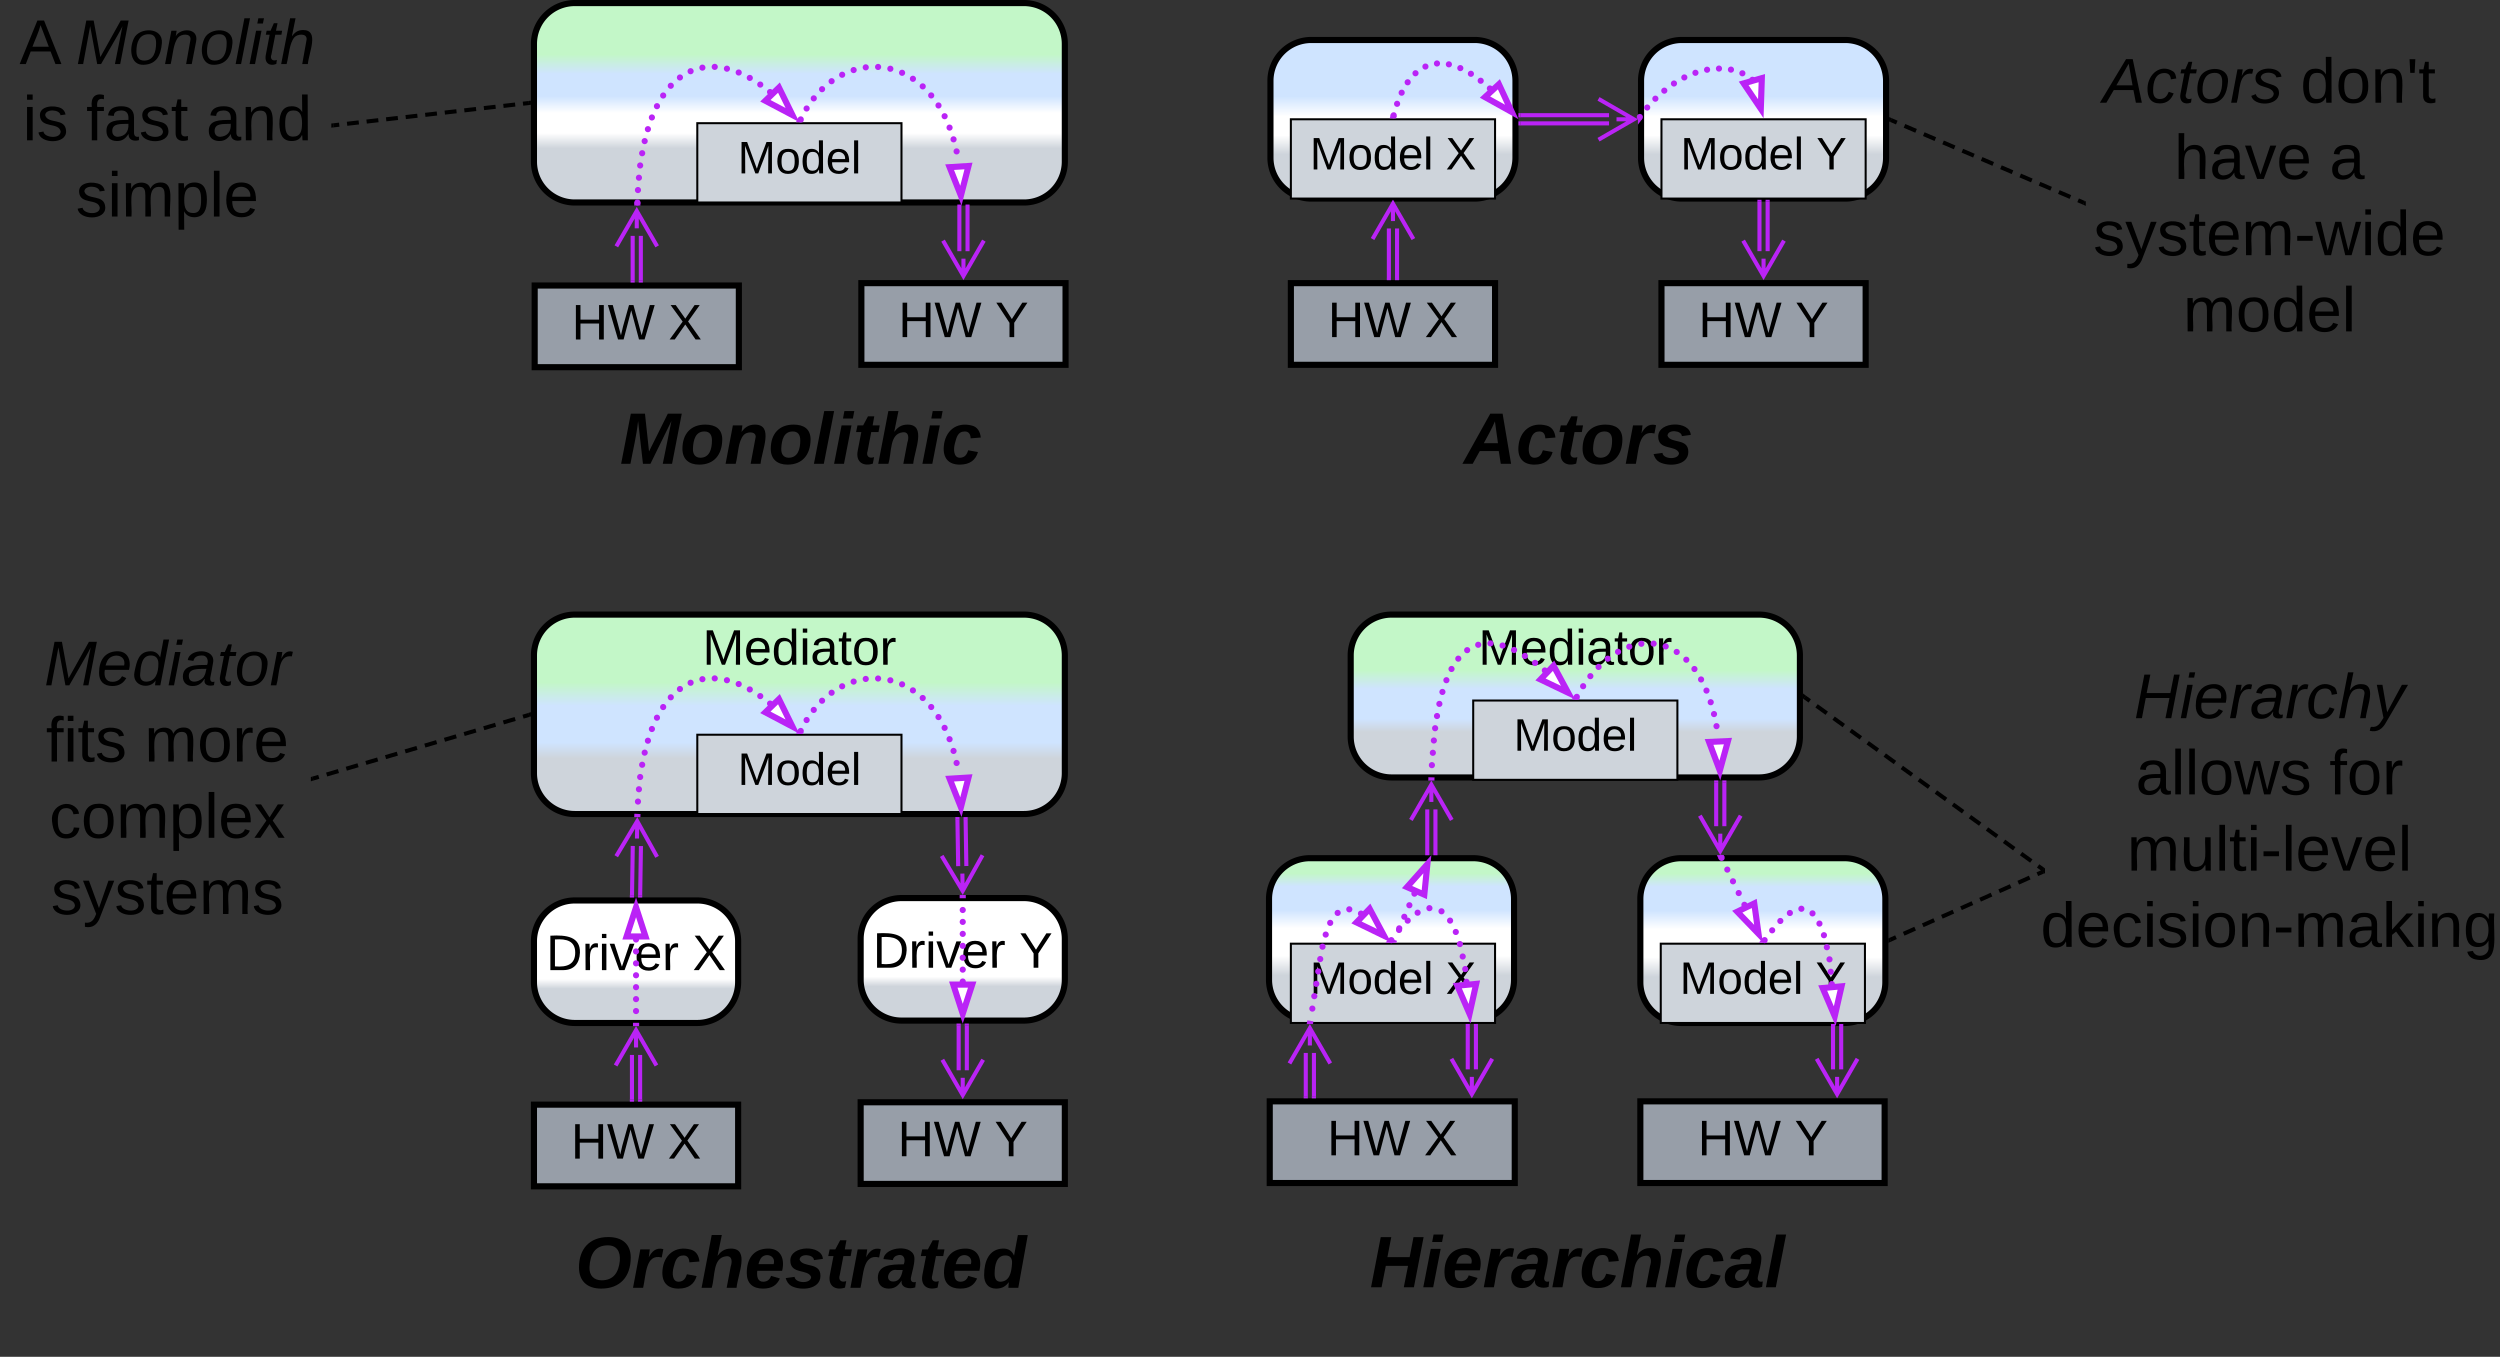 <svg xmlns="http://www.w3.org/2000/svg" xmlns:xlink="http://www.w3.org/1999/xlink" xmlns:lucid="lucid" width="1224.37" height="664.5"><rect width="100%" height="100%" fill="#333333" stroke="none"/><g transform="translate(-238.5 -498.5)" lucid:page-tab-id="0_0"><path d="M860 1085.75a6 6 0 0 1 6-6h289.85a6 6 0 0 1 6 6v69.5a6 6 0 0 1-6 6H866a6 6 0 0 1-6-6z" stroke="#000" stroke-opacity="0" stroke-width="3" fill="#fff" fill-opacity="0"/><use xlink:href="#a" transform="matrix(1,0,0,1,865,1084.75) translate(44.37 44.194)"/><path d="M500 959.5a20 20 0 0 1 20-20h60a20 20 0 0 1 20 20v20a20 20 0 0 1-20 20h-60a20 20 0 0 1-20-20z" stroke="#000" stroke-width="3" fill="url(#b)"/><use xlink:href="#c" transform="matrix(1,0,0,1,505,944.501) translate(1 29.118)"/><use xlink:href="#d" transform="matrix(1,0,0,1,505,944.501) translate(72.704 29.118)"/><path d="M500 819.5a20 20 0 0 1 20-20h220a20 20 0 0 1 20 20v57.67a20 20 0 0 1-20 20H520a20 20 0 0 1-20-20z" stroke="#000" stroke-width="3" fill="url(#e)"/><use xlink:href="#f" transform="matrix(1,0,0,1,505,804.501) translate(77.576 19.556)"/><path d="M500 1039.5h100v40H500z" stroke="#000" stroke-width="3" fill="#979ea8"/><use xlink:href="#g" transform="matrix(1,0,0,1,505,1044.501) translate(13.154 21.431)"/><use xlink:href="#d" transform="matrix(1,0,0,1,505,1044.501) translate(60.549 21.431)"/><path d="M552 1015.16V1037M548 1015.16V1037M540 1020.32l10-17.32 10 17.32M550 1003v8.5" stroke="#ba23f6" stroke-width="2" fill="none"/><path d="M552.98 1038H551v-1.03H553zM548.98 1038H547v-1.03H549z" stroke="#ba23f6" stroke-width=".05" fill="#ba23f6"/><path d="M660 958.33a20 20 0 0 1 20-20h60a20 20 0 0 1 20 20v20a20 20 0 0 1-20 20h-60a20 20 0 0 1-20-20z" stroke="#000" stroke-width="3" fill="url(#h)"/><use xlink:href="#c" transform="matrix(1,0,0,1,665,943.334) translate(1 29.118)"/><use xlink:href="#i" transform="matrix(1,0,0,1,665,943.334) translate(72.704 29.118)"/><path d="M660 1038.33h100v40H660z" stroke="#000" stroke-width="3" fill="#979ea8"/><use xlink:href="#g" transform="matrix(1,0,0,1,665,1043.334) translate(13.154 21.431)"/><use xlink:href="#i" transform="matrix(1,0,0,1,665,1043.334) translate(60.549 21.431)"/><path d="M712 1000.83v21.84M708 1000.83v21.84" stroke="#ba23f6" stroke-width="2" fill="none"/><path d="M712.98 1000.86H711v-1.03H713zM708.98 1000.86H707v-1.03H709z" stroke="#ba23f6" stroke-width=".05" fill="#ba23f6"/><path d="M720 1017.5l-10 17.33-10-17.32m10 17.33v-8.5M552.4 912.86l-.38 24.17M548.4 912.8l-.38 24.17M540.3 917.83l10.28-17.16 9.73 17.47m-9.72-17.47l-.13 8.5" stroke="#ba23f6" stroke-width="2" fill="none"/><path d="M553 937.02l-.02.98H551l.02-1zM549 936.96l-.02 1.04H547l.02-1.07z" stroke="#ba23f6" stroke-width=".05" fill="#ba23f6"/><path d="M711.4 899.63l.37 23M707.4 899.7l.37 23" stroke="#ba23f6" stroke-width="2" fill="none"/><path d="M712.38 899.64l-1.95.04v-1h1.94zM708.38 899.7l-1.95.04v-1.07h1.94z" stroke="#ba23f6" stroke-width=".05" fill="#ba23f6"/><path d="M719.7 917.36l-9.73 17.47-10.28-17.15m10.27 17.15l-.14-8.5" stroke="#ba23f6" stroke-width="2" fill="none"/><path d="M580 858.33h100v38.84H580z" stroke="#000" fill="#ced4db"/><use xlink:href="#j" transform="matrix(1,0,0,1,585,863.334) translate(14.815 19.59)"/><path d="M548.5 958.64v-.02a1.5 1.5 0 0 1 1.5-1.5 1.5 1.5 0 0 1 1.5 1.5 1.5 1.5 0 0 1-1.5 1.5 1.5 1.5 0 0 1-1.5-1.5m0 5.86v-.02a1.5 1.5 0 0 1 1.5-1.5 1.5 1.5 0 0 1 1.5 1.5 1.5 1.5 0 0 1-1.5 1.5 1.5 1.5 0 0 1-1.5-1.5m0 5.86v-.02a1.5 1.5 0 0 1 1.5-1.5 1.5 1.5 0 0 1 1.5 1.5 1.5 1.5 0 0 1-1.5 1.5 1.5 1.5 0 0 1-1.5-1.5m0 5.86v-.02a1.5 1.5 0 0 1 1.5-1.5 1.5 1.5 0 0 1 1.5 1.5 1.5 1.5 0 0 1-1.5 1.5 1.5 1.5 0 0 1-1.5-1.5m0 5.86v-.02a1.5 1.5 0 0 1 1.5-1.5 1.5 1.5 0 0 1 1.5 1.5 1.5 1.5 0 0 1-1.5 1.5 1.5 1.5 0 0 1-1.5-1.5m0 5.86v-.02a1.5 1.5 0 0 1 1.5-1.5 1.5 1.5 0 0 1 1.5 1.5 1.5 1.5 0 0 1-1.5 1.5 1.5 1.5 0 0 1-1.5-1.5m0 5.86v-.02a1.5 1.5 0 0 1 1.5-1.5 1.5 1.5 0 0 1 1.5 1.5 1.5 1.5 0 0 1-1.5 1.5 1.5 1.5 0 0 1-1.5-1.5" fill="#ba23f6"/><path d="M550 942.86l4.63 14.26h-9.26z" stroke="#ba23f6" stroke-width="3" fill="#fff"/><path d="M551.48 1001h-2.96v-1.54h2.96z" stroke="#ba23f6" stroke-width=".05" fill="#ba23f6"/><path d="M708.5 979.23v-.02a1.5 1.5 0 0 1 1.5-1.5 1.5 1.5 0 0 1 1.5 1.5 1.5 1.5 0 0 1-1.5 1.5 1.5 1.5 0 0 1-1.5-1.5m0-5.8v-.03a1.5 1.5 0 0 1 1.5-1.5 1.5 1.5 0 0 1 1.5 1.5 1.5 1.5 0 0 1-1.5 1.5 1.5 1.5 0 0 1-1.5-1.5m0-5.82v-.02a1.5 1.5 0 0 1 1.5-1.5 1.5 1.5 0 0 1 1.5 1.5 1.5 1.5 0 0 1-1.5 1.5 1.5 1.5 0 0 1-1.5-1.5m0-5.82a1.5 1.5 0 0 1 1.5-1.5 1.5 1.5 0 0 1 1.5 1.5 1.5 1.5 0 0 1-1.5 1.5 1.5 1.5 0 0 1-1.5-1.5v-.02m0-5.8v-.03a1.5 1.5 0 0 1 1.5-1.5 1.5 1.5 0 0 1 1.5 1.5 1.5 1.5 0 0 1-1.5 1.5 1.5 1.5 0 0 1-1.5-1.5m0-5.82V950a1.5 1.5 0 0 1 1.5-1.5 1.5 1.5 0 0 1 1.5 1.5 1.5 1.5 0 0 1-1.5 1.5 1.5 1.5 0 0 1-1.5-1.5m0-5.8v-.03a1.5 1.5 0 0 1 1.5-1.5 1.5 1.5 0 0 1 1.5 1.5 1.5 1.5 0 0 1-1.5 1.5 1.5 1.5 0 0 1-1.5-1.5" fill="#ba23f6"/><path d="M710 994.98l-4.63-14.27h9.26z" stroke="#ba23f6" stroke-width="3" fill="#fff"/><path d="M711.48 938.37h-2.96v-1.54h2.96z" stroke="#ba23f6" stroke-width=".05" fill="#ba23f6"/><path d="M614.14 843.1v-.02a1.5 1.5 0 0 1 1.5-1.5 1.5 1.5 0 0 1 1.5 1.5 1.5 1.5 0 0 1-1.5 1.5 1.5 1.5 0 0 1-1.5-1.5v-.02m-4.8-3.64a1.5 1.5 0 0 1 1.5-1.5 1.5 1.5 0 0 1 1.5 1.5 1.5 1.5 0 0 1-1.5 1.5 1.5 1.5 0 0 1-1.5-1.5v-.03m-5.13-3.23a1.5 1.5 0 0 1 1.5-1.5 1.5 1.5 0 0 1 1.5 1.5 1.5 1.5 0 0 1-1.5 1.5 1.5 1.5 0 0 1-1.5-1.5v-.03m-5.43-2.62a1.5 1.5 0 0 1 1.5-1.5 1.5 1.5 0 0 1 1.5 1.5 1.5 1.5 0 0 1-1.5 1.5 1.5 1.5 0 0 1-1.5-1.5v-.03m-5.76-1.84a1.5 1.5 0 0 1 1.5-1.5 1.5 1.5 0 0 1 1.5 1.5 1.5 1.5 0 0 1-1.5 1.5 1.5 1.5 0 0 1-1.5-1.5v-.02m-5.98-.85v-.02a1.5 1.5 0 0 1 1.5-1.5 1.5 1.5 0 0 1 1.5 1.5 1.5 1.5 0 0 1-1.5 1.5 1.5 1.5 0 0 1-1.5-1.5v-.02m-6.04.4a1.5 1.5 0 0 1 1.5-1.5 1.5 1.5 0 0 1 1.5 1.5 1.5 1.5 0 0 1-1.5 1.5 1.5 1.5 0 0 1-1.5-1.5v-.03m-5.78 1.8v-.02a1.5 1.5 0 0 1 1.5-1.5 1.5 1.5 0 0 1 1.5 1.5 1.5 1.5 0 0 1-1.5 1.5 1.5 1.5 0 0 1-1.5-1.5m-5.22 3.07a1.5 1.5 0 0 1 1.5-1.5 1.5 1.5 0 0 1 1.5 1.5 1.5 1.5 0 0 1-1.5 1.5 1.5 1.5 0 0 1-1.5-1.5v-.03m-4.48 4.1V840a1.5 1.5 0 0 1 1.5-1.5 1.5 1.5 0 0 1 1.5 1.5 1.5 1.5 0 0 1-1.5 1.5 1.5 1.5 0 0 1-1.5-1.5m-3.73 4.78a1.5 1.5 0 0 1 1.5-1.5 1.5 1.5 0 0 1 1.5 1.5 1.5 1.5 0 0 1-1.5 1.5 1.5 1.5 0 0 1-1.5-1.5v-.03m-3.04 5.27v-.02a1.5 1.5 0 0 1 1.5-1.5 1.5 1.5 0 0 1 1.5 1.5 1.5 1.5 0 0 1-1.5 1.5 1.5 1.5 0 0 1-1.5-1.5m-2.48 5.55v-.02a1.5 1.5 0 0 1 1.5-1.5 1.5 1.5 0 0 1 1.5 1.5 1.5 1.5 0 0 1-1.5 1.5 1.5 1.5 0 0 1-1.5-1.5m-1.96 5.75v-.02a1.5 1.5 0 0 1 1.5-1.5 1.5 1.5 0 0 1 1.5 1.5 1.5 1.5 0 0 1-1.5 1.5 1.5 1.5 0 0 1-1.5-1.5m-1.58 5.87v-.02a1.5 1.5 0 0 1 1.5-1.5 1.5 1.5 0 0 1 1.5 1.5 1.5 1.5 0 0 1-1.5 1.5 1.5 1.5 0 0 1-1.5-1.5m-1.23 5.95v-.02a1.5 1.5 0 0 1 1.5-1.5 1.5 1.5 0 0 1 1.5 1.5 1.5 1.5 0 0 1-1.5 1.5 1.5 1.5 0 0 1-1.5-1.5m-.98 6a1.5 1.5 0 0 1 1.5-1.5 1.5 1.5 0 0 1 1.5 1.5 1.5 1.5 0 0 1-1.5 1.5 1.5 1.5 0 0 1-1.5-1.5V879m-.6 6.06v-.02a1.5 1.5 0 0 1 1.5-1.5 1.5 1.5 0 0 1 1.5 1.5 1.5 1.5 0 0 1-1.5 1.5 1.5 1.5 0 0 1-1.5-1.5v-.02m-.48 6.07v-.02a1.5 1.5 0 0 1 1.5-1.5 1.5 1.5 0 0 1 1.5 1.5 1.5 1.5 0 0 1-1.5 1.5 1.5 1.5 0 0 1-1.5-1.5" fill="#ba23f6"/><path d="M626.6 854.35l-13.26-7 6.65-6.45z" stroke="#ba23f6" stroke-width="3" fill="#fff"/><path d="M552.15 897.2l-.06 1.47h-2.97l.07-1.6z" stroke="#ba23f6" stroke-width=".05" fill="#ba23f6"/><path d="M629.16 856.5v-.02a1.5 1.5 0 0 1 1.5-1.5 1.5 1.5 0 0 1 1.5 1.5 1.5 1.5 0 0 1-1.5 1.5 1.5 1.5 0 0 1-1.5-1.5m2.88-5.32v-.02a1.5 1.5 0 0 1 1.5-1.5 1.5 1.5 0 0 1 1.5 1.5 1.5 1.5 0 0 1-1.5 1.5 1.5 1.5 0 0 1-1.5-1.5m3.5-4.96a1.5 1.5 0 0 1 1.5-1.5 1.5 1.5 0 0 1 1.5 1.5 1.5 1.5 0 0 1-1.5 1.5 1.5 1.5 0 0 1-1.5-1.5v-.03m4.07-4.47a1.5 1.5 0 0 1 1.5-1.5 1.5 1.5 0 0 1 1.5 1.5 1.5 1.5 0 0 1-1.5 1.5 1.5 1.5 0 0 1-1.5-1.5v-.03m4.67-3.86v-.02a1.5 1.5 0 0 1 1.5-1.5 1.5 1.5 0 0 1 1.5 1.5 1.5 1.5 0 0 1-1.5 1.5 1.5 1.5 0 0 1-1.5-1.5v-.02m5.17-3.14a1.5 1.5 0 0 1 1.5-1.5 1.5 1.5 0 0 1 1.5 1.5 1.5 1.5 0 0 1-1.5 1.5 1.5 1.5 0 0 1-1.5-1.5v-.03m5.62-2.27a1.5 1.5 0 0 1 1.5-1.5 1.5 1.5 0 0 1 1.5 1.5 1.5 1.5 0 0 1-1.5 1.5 1.5 1.5 0 0 1-1.5-1.5v-.03m5.93-1.27a1.5 1.5 0 0 1 1.5-1.5 1.5 1.5 0 0 1 1.5 1.5 1.5 1.5 0 0 1-1.5 1.5 1.5 1.5 0 0 1-1.5-1.5V831m6.05-.2a1.5 1.5 0 0 1 1.5-1.5 1.5 1.5 0 0 1 1.5 1.5 1.5 1.5 0 0 1-1.5 1.5 1.5 1.5 0 0 1-1.5-1.5v-.02m6 .92v-.02a1.5 1.5 0 0 1 1.5-1.5 1.5 1.5 0 0 1 1.5 1.5 1.5 1.5 0 0 1-1.5 1.5 1.5 1.5 0 0 1-1.5-1.5m5.75 2v-.03a1.5 1.5 0 0 1 1.5-1.5 1.5 1.5 0 0 1 1.5 1.5 1.5 1.5 0 0 1-1.5 1.5 1.5 1.5 0 0 1-1.5-1.5m5.3 2.96a1.5 1.5 0 0 1 1.5-1.5 1.5 1.5 0 0 1 1.5 1.5 1.5 1.5 0 0 1-1.5 1.5 1.5 1.5 0 0 1-1.5-1.5v-.02m4.8 3.76a1.5 1.5 0 0 1 1.5-1.5 1.5 1.5 0 0 1 1.5 1.5 1.5 1.5 0 0 1-1.5 1.5 1.5 1.5 0 0 1-1.5-1.5v-.03m4.16 4.46v-.02a1.5 1.5 0 0 1 1.5-1.5 1.5 1.5 0 0 1 1.5 1.5 1.5 1.5 0 0 1-1.5 1.5 1.5 1.5 0 0 1-1.5-1.5m3.57 4.92a1.5 1.5 0 0 1 1.5-1.5 1.5 1.5 0 0 1 1.5 1.5 1.5 1.5 0 0 1-1.5 1.5 1.5 1.5 0 0 1-1.5-1.5v-.03m3 5.32a1.5 1.5 0 0 1 1.5-1.5 1.5 1.5 0 0 1 1.5 1.5 1.5 1.5 0 0 1-1.5 1.5 1.5 1.5 0 0 1-1.5-1.5v-.03m2.42 5.6v-.02a1.5 1.5 0 0 1 1.5-1.5 1.5 1.5 0 0 1 1.5 1.5 1.5 1.5 0 0 1-1.5 1.5 1.5 1.5 0 0 1-1.5-1.5m1.95 5.77v-.02a1.5 1.5 0 0 1 1.5-1.5 1.5 1.5 0 0 1 1.5 1.5 1.5 1.5 0 0 1-1.5 1.5 1.5 1.5 0 0 1-1.5-1.5m1.5 5.9a1.5 1.5 0 0 1 1.5-1.5 1.5 1.5 0 0 1 1.5 1.5 1.5 1.5 0 0 1-1.5 1.5 1.5 1.5 0 0 1-1.5-1.5v-.03" fill="#ba23f6"/><path d="M632 857.1l-.36.73h-3.28l1-2.03z" stroke="#ba23f6" stroke-width=".05" fill="#ba23f6"/><path d="M709.1 893.82l-5.53-13.95 9.25-.57z" stroke="#ba23f6" stroke-width="3" fill="#fff"/><path d="M500.7 1086a6 6 0 0 1 6-6H754a6 6 0 0 1 6 6v69.5a6 6 0 0 1-6 6H506.7a6 6 0 0 1-6-6z" stroke="#000" stroke-opacity="0" stroke-width="3" fill="#fff" fill-opacity="0"/><use xlink:href="#k" transform="matrix(1,0,0,1,505.693,1085) translate(14.58 44.194)"/><path d="M500 520a20 20 0 0 1 20-20h220a20 20 0 0 1 20 20v57.67a20 20 0 0 1-20 20H520a20 20 0 0 1-20-20z" stroke="#000" stroke-width="3" fill="url(#l)"/><path d="M500.35 638.33h100v40h-100z" stroke="#000" stroke-width="3" fill="#979ea8"/><use xlink:href="#g" transform="matrix(1,0,0,1,505.346,643.334) translate(13.154 21.431)"/><use xlink:href="#d" transform="matrix(1,0,0,1,505.346,643.334) translate(60.549 21.431)"/><path d="M552.35 614v21.83M548.35 614v21.83M540.35 619.15l10-17.32 10 17.32m-10-17.32v8.5" stroke="#ba23f6" stroke-width="2" fill="none"/><path d="M553.32 636.83h-1.95v-1.02h1.95zM549.32 636.83h-1.95v-1.02h1.95z" stroke="#ba23f6" stroke-width=".05" fill="#ba23f6"/><path d="M660.35 637.17h100v40h-100z" stroke="#000" stroke-width="3" fill="#979ea8"/><use xlink:href="#g" transform="matrix(1,0,0,1,665.346,642.167) translate(13.154 21.431)"/><use xlink:href="#i" transform="matrix(1,0,0,1,665.346,642.167) translate(60.549 21.431)"/><path d="M712.35 599.67v21.84M708.35 599.67v21.84M712.35 599.7v-1.03M708.35 599.7v-1.03M720.35 616.35l-10 17.32-10-17.32m10 17.32v-8.5" stroke="#ba23f6" stroke-width="2" fill="none"/><path d="M580 558.83h100v38.84H580z" stroke="#000" fill="#ced4db"/><use xlink:href="#j" transform="matrix(1,0,0,1,585,563.833) translate(14.815 19.59)"/><path d="M614.14 543.6v-.02a1.5 1.5 0 0 1 1.5-1.5 1.5 1.5 0 0 1 1.5 1.5 1.5 1.5 0 0 1-1.5 1.5 1.5 1.5 0 0 1-1.5-1.5v-.02m-4.8-3.64a1.5 1.5 0 0 1 1.5-1.5 1.5 1.5 0 0 1 1.5 1.5 1.5 1.5 0 0 1-1.5 1.5 1.5 1.5 0 0 1-1.5-1.5v-.03m-5.13-3.23a1.5 1.5 0 0 1 1.5-1.5 1.5 1.5 0 0 1 1.5 1.5 1.5 1.5 0 0 1-1.5 1.5 1.5 1.5 0 0 1-1.5-1.5v-.03m-5.43-2.62a1.5 1.5 0 0 1 1.5-1.5 1.5 1.5 0 0 1 1.5 1.5 1.5 1.5 0 0 1-1.5 1.5 1.5 1.5 0 0 1-1.5-1.5v-.03m-5.76-1.84a1.5 1.5 0 0 1 1.5-1.5 1.5 1.5 0 0 1 1.5 1.5 1.5 1.5 0 0 1-1.5 1.5 1.5 1.5 0 0 1-1.5-1.5v-.03m-5.98-.84v-.02a1.5 1.5 0 0 1 1.5-1.5 1.5 1.5 0 0 1 1.5 1.5 1.5 1.5 0 0 1-1.5 1.5 1.5 1.5 0 0 1-1.5-1.5v-.02m-6.04.4a1.5 1.5 0 0 1 1.5-1.5 1.5 1.5 0 0 1 1.5 1.5 1.5 1.5 0 0 1-1.5 1.5 1.5 1.5 0 0 1-1.5-1.5v-.03m-5.78 1.8v-.02a1.5 1.5 0 0 1 1.5-1.5 1.5 1.5 0 0 1 1.5 1.5 1.5 1.5 0 0 1-1.5 1.5 1.5 1.5 0 0 1-1.5-1.5m-5.22 3.07a1.5 1.5 0 0 1 1.5-1.5 1.5 1.5 0 0 1 1.5 1.5 1.5 1.5 0 0 1-1.5 1.5 1.5 1.5 0 0 1-1.5-1.5v-.03m-4.48 4.1v-.02a1.5 1.5 0 0 1 1.5-1.5 1.5 1.5 0 0 1 1.5 1.5 1.5 1.5 0 0 1-1.5 1.5 1.5 1.5 0 0 1-1.5-1.5v-.02m-3.73 4.8a1.5 1.5 0 0 1 1.5-1.5 1.5 1.5 0 0 1 1.5 1.5 1.5 1.5 0 0 1-1.5 1.5 1.5 1.5 0 0 1-1.5-1.5v-.03m-3.04 5.27v-.02a1.5 1.5 0 0 1 1.5-1.5 1.5 1.5 0 0 1 1.5 1.5 1.5 1.5 0 0 1-1.5 1.5 1.5 1.5 0 0 1-1.5-1.5m-2.48 5.55v-.02a1.5 1.5 0 0 1 1.5-1.5 1.5 1.5 0 0 1 1.5 1.5 1.5 1.5 0 0 1-1.5 1.5 1.5 1.5 0 0 1-1.5-1.5m-1.96 5.75v-.02a1.5 1.5 0 0 1 1.5-1.5 1.5 1.5 0 0 1 1.5 1.5 1.5 1.5 0 0 1-1.5 1.5 1.5 1.5 0 0 1-1.5-1.5m-1.58 5.87v-.02a1.5 1.5 0 0 1 1.5-1.5 1.5 1.5 0 0 1 1.5 1.5 1.5 1.5 0 0 1-1.5 1.5 1.5 1.5 0 0 1-1.5-1.5m-1.23 5.95v-.02a1.5 1.5 0 0 1 1.5-1.5 1.5 1.5 0 0 1 1.5 1.5 1.5 1.5 0 0 1-1.5 1.5 1.5 1.5 0 0 1-1.5-1.5m-.98 6a1.5 1.5 0 0 1 1.5-1.5 1.5 1.5 0 0 1 1.5 1.5 1.5 1.5 0 0 1-1.5 1.5 1.5 1.5 0 0 1-1.5-1.5v-.03m-.6 6.06v-.03a1.5 1.5 0 0 1 1.5-1.5 1.5 1.5 0 0 1 1.5 1.5 1.5 1.5 0 0 1-1.5 1.5 1.5 1.5 0 0 1-1.5-1.5m-.48 6.06v-.02a1.5 1.5 0 0 1 1.5-1.5 1.5 1.5 0 0 1 1.5 1.5 1.5 1.5 0 0 1-1.5 1.5 1.5 1.5 0 0 1-1.5-1.5m-.27 6.08a1.5 1.5 0 0 1 1.5-1.5 1.5 1.5 0 0 1 1.5 1.5 1.5 1.5 0 0 1-1.5 1.5 1.5 1.5 0 0 1-1.5-1.5v-.03" fill="#ba23f6"/><path d="M626.6 554.85l-13.26-7 6.65-6.46z" stroke="#ba23f6" stroke-width="3" fill="#fff"/><path d="M552.15 597.7l-.06 1.47h-2.97l.07-1.6z" stroke="#ba23f6" stroke-width=".05" fill="#ba23f6"/><path d="M629.16 557v-.02a1.5 1.5 0 0 1 1.5-1.5 1.5 1.5 0 0 1 1.5 1.5 1.5 1.5 0 0 1-1.5 1.5 1.5 1.5 0 0 1-1.5-1.5m2.88-5.32v-.02a1.5 1.5 0 0 1 1.5-1.5 1.5 1.5 0 0 1 1.5 1.5 1.5 1.5 0 0 1-1.5 1.5 1.5 1.5 0 0 1-1.5-1.5m3.5-4.96a1.5 1.5 0 0 1 1.5-1.5 1.5 1.5 0 0 1 1.5 1.5 1.5 1.5 0 0 1-1.5 1.5 1.5 1.5 0 0 1-1.5-1.5v-.03m4.07-4.47a1.5 1.5 0 0 1 1.5-1.5 1.5 1.5 0 0 1 1.5 1.5 1.5 1.5 0 0 1-1.5 1.5 1.5 1.5 0 0 1-1.5-1.5v-.03m4.67-3.86v-.02a1.5 1.5 0 0 1 1.5-1.5 1.5 1.5 0 0 1 1.5 1.5 1.5 1.5 0 0 1-1.5 1.5 1.5 1.5 0 0 1-1.5-1.5v-.02m5.17-3.14a1.5 1.5 0 0 1 1.5-1.5 1.5 1.5 0 0 1 1.5 1.5 1.5 1.5 0 0 1-1.5 1.5 1.5 1.5 0 0 1-1.5-1.5v-.03m5.62-2.27a1.5 1.5 0 0 1 1.5-1.5 1.5 1.5 0 0 1 1.5 1.5 1.5 1.5 0 0 1-1.5 1.5 1.5 1.5 0 0 1-1.5-1.5v-.03m5.93-1.27v-.02a1.5 1.5 0 0 1 1.5-1.5 1.5 1.5 0 0 1 1.5 1.5 1.5 1.5 0 0 1-1.5 1.5 1.5 1.5 0 0 1-1.5-1.5m6.05-.2a1.5 1.5 0 0 1 1.5-1.5 1.5 1.5 0 0 1 1.5 1.5 1.5 1.5 0 0 1-1.5 1.5 1.5 1.5 0 0 1-1.5-1.5v-.02m6 .92v-.02a1.5 1.5 0 0 1 1.5-1.5 1.5 1.5 0 0 1 1.5 1.5 1.5 1.5 0 0 1-1.5 1.5 1.5 1.5 0 0 1-1.5-1.5m5.75 1.98a1.5 1.5 0 0 1 1.5-1.5 1.5 1.5 0 0 1 1.5 1.5 1.5 1.5 0 0 1-1.5 1.5 1.5 1.5 0 0 1-1.5-1.5v-.03m5.3 2.97a1.5 1.5 0 0 1 1.5-1.5 1.5 1.5 0 0 1 1.5 1.5 1.5 1.5 0 0 1-1.5 1.5 1.5 1.5 0 0 1-1.5-1.5v-.03m4.8 3.77v-.02a1.5 1.5 0 0 1 1.5-1.5 1.5 1.5 0 0 1 1.5 1.5 1.5 1.5 0 0 1-1.5 1.5 1.5 1.5 0 0 1-1.5-1.5m4.16 4.43a1.5 1.5 0 0 1 1.5-1.5 1.5 1.5 0 0 1 1.5 1.5 1.5 1.5 0 0 1-1.5 1.5 1.5 1.5 0 0 1-1.5-1.5v-.03m3.57 4.94a1.5 1.5 0 0 1 1.5-1.5 1.5 1.5 0 0 1 1.5 1.5 1.5 1.5 0 0 1-1.5 1.5 1.5 1.5 0 0 1-1.5-1.5v-.03m3 5.32v-.02a1.5 1.5 0 0 1 1.5-1.5 1.5 1.5 0 0 1 1.5 1.5 1.5 1.5 0 0 1-1.5 1.5 1.5 1.5 0 0 1-1.5-1.5m2.42 5.6V561a1.5 1.5 0 0 1 1.5-1.5 1.5 1.5 0 0 1 1.5 1.5 1.5 1.5 0 0 1-1.5 1.5 1.5 1.5 0 0 1-1.5-1.5m1.95 5.77v-.02a1.5 1.5 0 0 1 1.5-1.5 1.5 1.5 0 0 1 1.5 1.5 1.5 1.5 0 0 1-1.5 1.5 1.5 1.5 0 0 1-1.5-1.5m1.5 5.9a1.5 1.5 0 0 1 1.5-1.5 1.5 1.5 0 0 1 1.5 1.5 1.5 1.5 0 0 1-1.5 1.5 1.5 1.5 0 0 1-1.5-1.5v-.03" fill="#ba23f6"/><path d="M632 557.6l-.36.73h-3.28l1-2.03z" stroke="#ba23f6" stroke-width=".05" fill="#ba23f6"/><path d="M709.1 594.32l-5.53-13.95 9.25-.58z" stroke="#ba23f6" stroke-width="3" fill="#fff"/><path d="M500.7 685.08a6 6 0 0 1 6-6H754a6 6 0 0 1 6 6v67.25a6 6 0 0 1-6 6H506.7a6 6 0 0 1-6-6z" stroke="#000" stroke-opacity="0" stroke-width="3" fill="#fff" fill-opacity="0"/><use xlink:href="#m" transform="matrix(1,0,0,1,505.693,684.084) translate(36.407 41.569)"/><path d="M240 506a6 6 0 0 1 6-6h148.78a6 6 0 0 1 6 6v108a6 6 0 0 1-6 6H246a6 6 0 0 1-6-6z" stroke="#000" stroke-opacity="0" stroke-width="3" fill="#fff" fill-opacity="0"/><use xlink:href="#n" transform="matrix(1,0,0,1,245,505) translate(3.037 24.889)"/><use xlink:href="#o" transform="matrix(1,0,0,1,245,505) translate(30.691 24.889)"/><use xlink:href="#p" transform="matrix(1,0,0,1,245,505) translate(4.679 62.222)"/><use xlink:href="#q" transform="matrix(1,0,0,1,245,505) translate(35.704 62.222)"/><use xlink:href="#r" transform="matrix(1,0,0,1,245,505) translate(94.469 62.222)"/><use xlink:href="#s" transform="matrix(1,0,0,1,245,505) translate(30.691 99.556)"/><path d="M401.77 559.9l2.87-.34m3.83-.44l5.75-.66m3.82-.43l5.75-.66m3.82-.44l5.74-.65m3.83-.44l5.74-.66m3.83-.43l5.74-.66m3.84-.45l5.74-.65m3.83-.44l5.76-.66m3.83-.44l5.73-.65m3.83-.43l5.75-.66m3.83-.43l2.88-.32" stroke="#000" stroke-width="2" fill="none"/><path d="M401.9 560.85l-1.12.13v-1.96l.9-.1zM498.5 549.82l-.9.1-.23-1.94 1.13-.13z" stroke="#000" stroke-width=".05" fill="#000"/><path d="M860.7 538.08a20 20 0 0 1 20-20h80a20 20 0 0 1 20 20v37.67a20 20 0 0 1-20 20h-80a20 20 0 0 1-20-20z" stroke="#000" stroke-width="3" fill="url(#t)"/><path d="M870.7 637.17h100v40h-100z" stroke="#000" stroke-width="3" fill="#979ea8"/><use xlink:href="#g" transform="matrix(1,0,0,1,875.693,642.167) translate(13.154 21.431)"/><use xlink:href="#d" transform="matrix(1,0,0,1,875.693,642.167) translate(60.549 21.431)"/><path d="M922.7 610.4v24.27M918.7 610.4v24.27M910.7 615.57l10-17.32 10 17.32m-10-17.32v8.5" stroke="#ba23f6" stroke-width="2" fill="none"/><path d="M923.67 635.67h-1.95v-1.03h1.95zM919.67 635.67h-1.95v-1.03h1.95z" stroke="#ba23f6" stroke-width=".05" fill="#ba23f6"/><path d="M870.7 556.92h100v38.83h-100z" stroke="#000" fill="#ced4db"/><use xlink:href="#u" transform="matrix(1,0,0,1,875.693,561.917) translate(4.321 19.59)"/><use xlink:href="#v" transform="matrix(1,0,0,1,875.693,561.917) translate(70.864 19.59)"/><path d="M966.67 541.83a1.5 1.5 0 0 1 1.5-1.5 1.5 1.5 0 0 1 1.5 1.5 1.5 1.5 0 0 1-1.5 1.5 1.5 1.5 0 0 1-1.5-1.5v-.03m-4.5-3.75a1.5 1.5 0 0 1 1.5-1.5 1.5 1.5 0 0 1 1.5 1.5 1.5 1.5 0 0 1-1.5 1.5 1.5 1.5 0 0 1-1.5-1.5V538m-4.8-3.36a1.5 1.5 0 0 1 1.5-1.5 1.5 1.5 0 0 1 1.5 1.5 1.5 1.5 0 0 1-1.5 1.5 1.5 1.5 0 0 1-1.5-1.5v-.03m-5.18-2.75a1.5 1.5 0 0 1 1.5-1.5 1.5 1.5 0 0 1 1.5 1.5 1.5 1.5 0 0 1-1.5 1.5 1.5 1.5 0 0 1-1.5-1.5v-.02m-5.6-1.8v-.03a1.5 1.5 0 0 1 1.5-1.5 1.5 1.5 0 0 1 1.5 1.5 1.5 1.5 0 0 1-1.5 1.5 1.5 1.5 0 0 1-1.5-1.5m-5.83-.4v-.02a1.5 1.5 0 0 1 1.5-1.5 1.5 1.5 0 0 1 1.5 1.5 1.5 1.5 0 0 1-1.5 1.5 1.5 1.5 0 0 1-1.5-1.5m-5.66 1.53v-.02a1.5 1.5 0 0 1 1.5-1.5 1.5 1.5 0 0 1 1.5 1.5 1.5 1.5 0 0 1-1.5 1.5 1.5 1.5 0 0 1-1.5-1.5m-4.86 3.28a1.5 1.5 0 0 1 1.5-1.5 1.5 1.5 0 0 1 1.5 1.5 1.5 1.5 0 0 1-1.5 1.5 1.5 1.5 0 0 1-1.5-1.5v-.03m-3.84 4.47v-.02a1.5 1.5 0 0 1 1.5-1.5 1.5 1.5 0 0 1 1.5 1.5 1.5 1.5 0 0 1-1.5 1.5 1.5 1.5 0 0 1-1.5-1.5m-2.94 5.1a1.5 1.5 0 0 1 1.5-1.5 1.5 1.5 0 0 1 1.5 1.5 1.5 1.5 0 0 1-1.5 1.5 1.5 1.5 0 0 1-1.5-1.5v-.03m-2.23 5.47a1.5 1.5 0 0 1 1.5-1.5 1.5 1.5 0 0 1 1.5 1.5 1.5 1.5 0 0 1-1.5 1.5 1.5 1.5 0 0 1-1.5-1.5v-.03m-1.68 5.68v-.02a1.5 1.5 0 0 1 1.5-1.5 1.5 1.5 0 0 1 1.5 1.5 1.5 1.5 0 0 1-1.5 1.5 1.5 1.5 0 0 1-1.5-1.5" fill="#ba23f6"/><path d="M978.9 553.36l-13.12-7.3 6.8-6.3z" stroke="#ba23f6" stroke-width="3" fill="#fff"/><path d="M922.5 555.28l-.3 1.14h-3.03l.46-1.85z" stroke="#ba23f6" stroke-width=".05" fill="#ba23f6"/><path d="M1042.2 538.08a20 20 0 0 1 20-20h80a20 20 0 0 1 20 20v37.67a20 20 0 0 1-20 20h-80a20 20 0 0 1-20-20z" stroke="#000" stroke-width="3" fill="url(#w)"/><path d="M1052.2 637.17h100v40h-100z" stroke="#000" stroke-width="3" fill="#979ea8"/><use xlink:href="#g" transform="matrix(1,0,0,1,1057.192,642.167) translate(13.154 21.431)"/><use xlink:href="#i" transform="matrix(1,0,0,1,1057.192,642.167) translate(60.549 21.431)"/><path d="M1104.2 597.25v24.26M1100.2 597.25v24.26" stroke="#ba23f6" stroke-width="2" fill="none"/><path d="M1105.17 597.28h-1.95v-1.03h1.95zM1101.17 597.28h-1.95v-1.03h1.95z" stroke="#ba23f6" stroke-width=".05" fill="#ba23f6"/><path d="M1112.2 616.35l-10 17.32-10-17.32m10 17.32v-8.5" stroke="#ba23f6" stroke-width="2" fill="none"/><path d="M1052.2 556.92h100v38.83h-100z" stroke="#000" fill="#ced4db"/><use xlink:href="#u" transform="matrix(1,0,0,1,1057.192,561.917) translate(4.321 19.59)"/><use xlink:href="#x" transform="matrix(1,0,0,1,1057.192,561.917) translate(70.864 19.59)"/><path d="M1040.1 555.82v-.02a1.5 1.5 0 0 1 1.5-1.5 1.5 1.5 0 0 1 1.5 1.5 1.5 1.5 0 0 1-1.5 1.5 1.5 1.5 0 0 1-1.5-1.5m3.62-4.62v-.02a1.5 1.5 0 0 1 1.5-1.5 1.5 1.5 0 0 1 1.5 1.5 1.5 1.5 0 0 1-1.5 1.5 1.5 1.5 0 0 1-1.5-1.5m4-4.3v-.03a1.5 1.5 0 0 1 1.5-1.5 1.5 1.5 0 0 1 1.5 1.5 1.5 1.5 0 0 1-1.5 1.5 1.5 1.5 0 0 1-1.5-1.5m4.37-3.93a1.5 1.5 0 0 1 1.5-1.5 1.5 1.5 0 0 1 1.5 1.5 1.5 1.5 0 0 1-1.5 1.5 1.5 1.5 0 0 1-1.5-1.5v-.03m4.73-3.47a1.5 1.5 0 0 1 1.5-1.5 1.5 1.5 0 0 1 1.5 1.5 1.5 1.5 0 0 1-1.5 1.5 1.5 1.5 0 0 1-1.5-1.5v-.03m5.08-2.94a1.5 1.5 0 0 1 1.5-1.5 1.5 1.5 0 0 1 1.5 1.5 1.5 1.5 0 0 1-1.5 1.5 1.5 1.5 0 0 1-1.5-1.5v-.03m5.44-2.25a1.5 1.5 0 0 1 1.5-1.5 1.5 1.5 0 0 1 1.5 1.5 1.5 1.5 0 0 1-1.5 1.5 1.5 1.5 0 0 1-1.5-1.5v-.03m5.7-1.47a1.5 1.5 0 0 1 1.5-1.5 1.5 1.5 0 0 1 1.5 1.5 1.5 1.5 0 0 1-1.5 1.5 1.5 1.5 0 0 1-1.5-1.5v-.02m5.85-.55h-.02a1.5 1.5 0 0 1 1.5-1.5 1.5 1.5 0 0 1 1.5 1.5 1.5 1.5 0 0 1-1.5 1.5 1.5 1.5 0 0 1-1.5-1.5v-.03m5.86.55a1.5 1.5 0 0 1 1.5-1.5 1.5 1.5 0 0 1 1.5 1.5 1.5 1.5 0 0 1-1.5 1.5 1.5 1.5 0 0 1-1.5-1.5v-.03m5.6 1.83a1.5 1.5 0 0 1 1.5-1.5 1.5 1.5 0 0 1 1.5 1.5 1.5 1.5 0 0 1-1.5 1.5 1.5 1.5 0 0 1-1.5-1.5v-.03m4.92 3.23v-.02a1.5 1.5 0 0 1 1.5-1.5 1.5 1.5 0 0 1 1.5 1.5 1.5 1.5 0 0 1-1.5 1.5 1.5 1.5 0 0 1-1.5-1.5" fill="#ba23f6"/><path d="M1042.8 556.67l-2.1 2.77v-4.37z" stroke="#ba23f6" stroke-width=".05" fill="#ba23f6"/><path d="M1100.85 551.75l-8.4-12.42 8.9-2.57z" stroke="#ba23f6" stroke-width="3" fill="#fff"/><path d="M983.2 554.92h43.33M983.2 558.92h43.33" stroke="#ba23f6" stroke-width="2" fill="none"/><path d="M983.22 555.9h-1.03v-1.96h1.02zM983.22 559.9h-1.03v-1.96h1.02z" stroke="#ba23f6" stroke-width=".05" fill="#ba23f6"/><path d="M1021.37 546.92l17.32 10-17.33 10m17.32-10h-8.5" stroke="#ba23f6" stroke-width="2" fill="none"/><path d="M871.04 685.08a6 6 0 0 1 6-6h268.8a6 6 0 0 1 6 6v67.25a6 6 0 0 1-6 6h-268.8a6 6 0 0 1-6-6z" stroke="#000" stroke-opacity="0" stroke-width="3" fill="#fff" fill-opacity="0"/><use xlink:href="#y" transform="matrix(1,0,0,1,876.039,684.084) translate(79.352 41.569)"/><path d="M860 938.8a20 20 0 0 1 20-20h80a20 20 0 0 1 20 20v39.53a20 20 0 0 1-20 20h-80a20 20 0 0 1-20-20z" stroke="#000" stroke-width="3" fill="url(#z)"/><path d="M860.35 1037.88h120v40h-120z" stroke="#000" stroke-width="3" fill="#979ea8"/><use xlink:href="#g" transform="matrix(1,0,0,1,865.346,1042.875) translate(23.154 21.431)"/><use xlink:href="#d" transform="matrix(1,0,0,1,865.346,1042.875) translate(70.549 21.431)"/><path d="M882 1014.16v21.22M878 1014.16v21.22M870 1019.32l10-17.32 10 17.32M880 1002v8.5" stroke="#ba23f6" stroke-width="2" fill="none"/><path d="M882.98 1036.38H881v-1.03H883zM878.98 1036.38H877v-1.03H879z" stroke="#ba23f6" stroke-width=".05" fill="#ba23f6"/><path d="M870.7 960.67h100v38.83h-100z" stroke="#000" fill="#ced4db"/><use xlink:href="#u" transform="matrix(1,0,0,1,875.693,965.667) translate(4.321 19.59)"/><use xlink:href="#v" transform="matrix(1,0,0,1,875.693,965.667) translate(70.864 19.59)"/><path d="M903.54 945.94a1.5 1.5 0 0 1 1.5-1.5 1.5 1.5 0 0 1 1.5 1.5 1.5 1.5 0 0 1-1.5 1.5 1.5 1.5 0 0 1-1.5-1.5v-.03m-5.72-2.07a1.5 1.5 0 0 1 1.5-1.5 1.5 1.5 0 0 1 1.5 1.5 1.5 1.5 0 0 1-1.5 1.5 1.5 1.5 0 0 1-1.5-1.5v-.03m-5.7 1.8v-.02a1.5 1.5 0 0 1 1.5-1.5 1.5 1.5 0 0 1 1.5 1.5 1.5 1.5 0 0 1-1.5 1.5 1.5 1.5 0 0 1-1.5-1.5v-.02m-3.66 4.9a1.5 1.5 0 0 1 1.5-1.5 1.5 1.5 0 0 1 1.5 1.5 1.5 1.5 0 0 1-1.5 1.5 1.5 1.5 0 0 1-1.5-1.5v-.02m-2.2 5.76a1.5 1.5 0 0 1 1.5-1.5 1.5 1.5 0 0 1 1.5 1.5 1.5 1.5 0 0 1-1.5 1.5 1.5 1.5 0 0 1-1.5-1.5v-.03m-1.56 5.98v-.02a1.5 1.5 0 0 1 1.5-1.5 1.5 1.5 0 0 1 1.5 1.5 1.5 1.5 0 0 1-1.5 1.5 1.5 1.5 0 0 1-1.5-1.5m-1.12 6.05a1.5 1.5 0 0 1 1.5-1.5 1.5 1.5 0 0 1 1.5 1.5 1.5 1.5 0 0 1-1.5 1.5 1.5 1.5 0 0 1-1.5-1.5v-.03m-.97 6.1a1.5 1.5 0 0 1 1.5-1.5 1.5 1.5 0 0 1 1.5 1.5 1.5 1.5 0 0 1-1.5 1.5 1.5 1.5 0 0 1-1.5-1.5v-.03m-.96 6.1a1.5 1.5 0 0 1 1.5-1.5 1.5 1.5 0 0 1 1.5 1.5 1.5 1.5 0 0 1-1.5 1.5 1.5 1.5 0 0 1-1.5-1.5v-.03m-.97 6.1v-.02a1.5 1.5 0 0 1 1.5-1.5 1.5 1.5 0 0 1 1.5 1.5 1.5 1.5 0 0 1-1.5 1.5 1.5 1.5 0 0 1-1.5-1.5v-.02m-.96 6.1a1.5 1.5 0 0 1 1.5-1.5 1.5 1.5 0 0 1 1.5 1.5 1.5 1.5 0 0 1-1.5 1.5 1.5 1.5 0 0 1-1.5-1.5v-.03" fill="#ba23f6"/><path d="M916.34 956.8l-13.5-6.55 6.43-6.68z" stroke="#ba23f6" stroke-width="3" fill="#fff"/><path d="M881.7 998.7l-.2 1.3h-3l.3-1.75z" stroke="#ba23f6" stroke-width=".05" fill="#ba23f6"/><path d="M1041.85 938.8a20 20 0 0 1 20-20h80a20 20 0 0 1 20 20v40.7a20 20 0 0 1-20 20h-80a20 20 0 0 1-20-20z" stroke="#000" stroke-width="3" fill="url(#A)"/><path d="M1041.85 1037.88h119.65v40h-119.65z" stroke="#000" stroke-width="3" fill="#979ea8"/><use xlink:href="#g" transform="matrix(1,0,0,1,1046.845,1042.875) translate(23.154 21.431)"/><use xlink:href="#i" transform="matrix(1,0,0,1,1046.845,1042.875) translate(70.549 21.431)"/><path d="M1140.22 1001v21.22M1136.22 1001v21.22" stroke="#ba23f6" stroke-width="2" fill="none"/><path d="M1141.2 1001.03h-1.96V1000h1.95zM1137.2 1001.03h-1.96V1000h1.95z" stroke="#ba23f6" stroke-width=".05" fill="#ba23f6"/><path d="M1148.22 1017.05l-10 17.33-10-17.33m10 17.33v-8.5" stroke="#ba23f6" stroke-width="2" fill="none"/><path d="M1051.85 960.67h100v38.83h-100z" stroke="#000" fill="#ced4db"/><use xlink:href="#u" transform="matrix(1,0,0,1,1056.845,965.667) translate(4.321 19.59)"/><use xlink:href="#x" transform="matrix(1,0,0,1,1056.845,965.667) translate(70.864 19.59)"/><path d="M961.33 1001v21.22M957.33 1001v21.22" stroke="#ba23f6" stroke-width="2" fill="none"/><path d="M962.3 1001.03h-1.94V1000h1.95zM958.3 1001.03h-1.94V1000h1.95z" stroke="#ba23f6" stroke-width=".05" fill="#ba23f6"/><path d="M969.33 1017.05l-10 17.33-10-17.33m10 17.33v-8.5" stroke="#ba23f6" stroke-width="2" fill="none"/><path d="M955.2 979.32a1.5 1.5 0 0 1 1.5-1.5 1.5 1.5 0 0 1 1.5 1.5 1.5 1.5 0 0 1-1.5 1.5 1.5 1.5 0 0 1-1.5-1.5v-.03m-.6-6.2a1.5 1.5 0 0 1 1.5-1.5 1.5 1.5 0 0 1 1.5 1.5 1.5 1.5 0 0 1-1.5 1.5 1.5 1.5 0 0 1-1.5-1.5v-.03m-1.24-6.08v-.03a1.5 1.5 0 0 1 1.5-1.5 1.5 1.5 0 0 1 1.5 1.5 1.5 1.5 0 0 1-1.5 1.5 1.5 1.5 0 0 1-1.5-1.5m-1.38-6.08v-.02a1.5 1.5 0 0 1 1.5-1.5 1.5 1.5 0 0 1 1.5 1.5 1.5 1.5 0 0 1-1.5 1.5 1.5 1.5 0 0 1-1.5-1.5v-.02m-2-5.87v-.03a1.5 1.5 0 0 1 1.5-1.5 1.5 1.5 0 0 1 1.5 1.5 1.5 1.5 0 0 1-1.5 1.5 1.5 1.5 0 0 1-1.5-1.5m-2.8-5.56a1.5 1.5 0 0 1 1.5-1.5 1.5 1.5 0 0 1 1.5 1.5 1.5 1.5 0 0 1-1.5 1.5 1.5 1.5 0 0 1-1.5-1.5v-.02m-4.2-4.52v-.02a1.5 1.5 0 0 1 1.5-1.5 1.5 1.5 0 0 1 1.5 1.5 1.5 1.5 0 0 1-1.5 1.5 1.5 1.5 0 0 1-1.5-1.5m-5.92-1.52v-.02a1.5 1.5 0 0 1 1.5-1.5 1.5 1.5 0 0 1 1.5 1.5 1.5 1.5 0 0 1-1.5 1.5 1.5 1.5 0 0 1-1.5-1.5m-5.78 2.22a1.5 1.5 0 0 1 1.5-1.5 1.5 1.5 0 0 1 1.5 1.5 1.5 1.5 0 0 1-1.5 1.5 1.5 1.5 0 0 1-1.5-1.5v-.03m-4.86 3.92a1.5 1.5 0 0 1 1.5-1.5 1.5 1.5 0 0 1 1.5 1.5 1.5 1.5 0 0 1-1.5 1.5 1.5 1.5 0 0 1-1.5-1.5v-.03m-4.23 4.6a1.5 1.5 0 0 1 1.5-1.5 1.5 1.5 0 0 1 1.5 1.5 1.5 1.5 0 0 1-1.5 1.5 1.5 1.5 0 0 1-1.5-1.5v-.02m-3.8 5a1.5 1.5 0 0 1 1.5-1.5 1.5 1.5 0 0 1 1.5 1.5 1.5 1.5 0 0 1-1.5 1.5 1.5 1.5 0 0 1-1.5-1.5v-.02" fill="#ba23f6"/><path d="M958.2 995l-5.97-13.76 9.23-.88z" stroke="#ba23f6" stroke-width="3" fill="#fff"/><path d="M921.1 959.84l-.25.33h-3.7l1.6-2.12z" stroke="#ba23f6" stroke-width=".05" fill="#ba23f6"/><path d="M929.72 936.2v-.03a1.5 1.5 0 0 1 1.5-1.5 1.5 1.5 0 0 1 1.5 1.5 1.5 1.5 0 0 1-1.5 1.5 1.5 1.5 0 0 1-1.5-1.5m-2.48 5.67a1.5 1.5 0 0 1 1.5-1.5 1.5 1.5 0 0 1 1.5 1.5 1.5 1.5 0 0 1-1.5 1.5 1.5 1.5 0 0 1-1.5-1.5v-.03m-2.48 5.7v-.02a1.5 1.5 0 0 1 1.5-1.5 1.5 1.5 0 0 1 1.5 1.5 1.5 1.5 0 0 1-1.5 1.5 1.5 1.5 0 0 1-1.5-1.5m-2.48 5.67a1.5 1.5 0 0 1 1.5-1.5 1.5 1.5 0 0 1 1.5 1.5 1.5 1.5 0 0 1-1.5 1.5 1.5 1.5 0 0 1-1.5-1.5v-.03" fill="#ba23f6"/><path d="M937.55 921.74l-1.5 14.92-8.47-3.72z" stroke="#ba23f6" stroke-width="3" fill="#fff"/><path d="M922.66 959.35l-.36.82h-3.22l.88-2z" stroke="#ba23f6" stroke-width=".05" fill="#ba23f6"/><path d="M900 819.5a20 20 0 0 1 20-20h180a20 20 0 0 1 20 20v39.75a20 20 0 0 1-20 20H920a20 20 0 0 1-20-20z" stroke="#000" stroke-width="3" fill="url(#B)"/><use xlink:href="#f" transform="matrix(1,0,0,1,905,804.501) translate(57.576 19.556)"/><path d="M960 841.58h100v38.84H960z" stroke="#000" fill="#ced4db"/><use xlink:href="#j" transform="matrix(1,0,0,1,965,846.583) translate(14.815 19.59)"/><path d="M993.57 826.9v-.03a1.5 1.5 0 0 1 1.5-1.5 1.5 1.5 0 0 1 1.5 1.5 1.5 1.5 0 0 1-1.5 1.5 1.5 1.5 0 0 1-1.5-1.5m-4.76-3.7v-.02a1.5 1.5 0 0 1 1.5-1.5 1.5 1.5 0 0 1 1.5 1.5 1.5 1.5 0 0 1-1.5 1.5 1.5 1.5 0 0 1-1.5-1.5m-5-3.4a1.5 1.5 0 0 1 1.5-1.5 1.5 1.5 0 0 1 1.5 1.5 1.5 1.5 0 0 1-1.5 1.5 1.5 1.5 0 0 1-1.5-1.5v-.02m-5.3-2.88v-.02a1.5 1.5 0 0 1 1.5-1.5 1.5 1.5 0 0 1 1.5 1.5 1.5 1.5 0 0 1-1.5 1.5 1.5 1.5 0 0 1-1.5-1.5m-5.62-2.16v-.02a1.5 1.5 0 0 1 1.5-1.5 1.5 1.5 0 0 1 1.5 1.5 1.5 1.5 0 0 1-1.5 1.5 1.5 1.5 0 0 1-1.5-1.5m-5.94-1.03v-.02a1.5 1.5 0 0 1 1.5-1.5 1.5 1.5 0 0 1 1.5 1.5 1.5 1.5 0 0 1-1.5 1.5 1.5 1.5 0 0 1-1.5-1.5m-6 .68a1.5 1.5 0 0 1 1.5-1.5 1.5 1.5 0 0 1 1.5 1.5 1.5 1.5 0 0 1-1.5 1.5 1.5 1.5 0 0 1-1.5-1.5v-.02m-5.4 2.66a1.5 1.5 0 0 1 1.5-1.5 1.5 1.5 0 0 1 1.5 1.5 1.5 1.5 0 0 1-1.5 1.5 1.5 1.5 0 0 1-1.5-1.5v-.02m-4.35 4.2v-.02a1.5 1.5 0 0 1 1.5-1.5 1.5 1.5 0 0 1 1.5 1.5 1.5 1.5 0 0 1-1.5 1.5 1.5 1.5 0 0 1-1.5-1.5m-3.32 5.07v-.02a1.5 1.5 0 0 1 1.5-1.5 1.5 1.5 0 0 1 1.5 1.5 1.5 1.5 0 0 1-1.5 1.5 1.5 1.5 0 0 1-1.5-1.5m-2.5 5.5a1.5 1.5 0 0 1 1.5-1.5 1.5 1.5 0 0 1 1.5 1.5 1.5 1.5 0 0 1-1.5 1.5 1.5 1.5 0 0 1-1.5-1.5v-.02m-1.95 5.77a1.5 1.5 0 0 1 1.5-1.5 1.5 1.5 0 0 1 1.5 1.5 1.5 1.5 0 0 1-1.5 1.5 1.5 1.5 0 0 1-1.5-1.5v-.03m-1.5 5.9v-.02a1.5 1.5 0 0 1 1.5-1.5 1.5 1.5 0 0 1 1.5 1.5 1.5 1.5 0 0 1-1.5 1.5 1.5 1.5 0 0 1-1.5-1.5v-.02m-1.15 5.96a1.5 1.5 0 0 1 1.5-1.5 1.5 1.5 0 0 1 1.5 1.5 1.5 1.5 0 0 1-1.5 1.5 1.5 1.5 0 0 1-1.5-1.5v-.02m-.93 6a1.5 1.5 0 0 1 1.5-1.5 1.5 1.5 0 0 1 1.5 1.5 1.5 1.5 0 0 1-1.5 1.5 1.5 1.5 0 0 1-1.5-1.5v-.03m-.62 6.06v-.02a1.5 1.5 0 0 1 1.5-1.5 1.5 1.5 0 0 1 1.5 1.5 1.5 1.5 0 0 1-1.5 1.5 1.5 1.5 0 0 1-1.5-1.5m-.5 6.05v-.03a1.5 1.5 0 0 1 1.5-1.5 1.5 1.5 0 0 1 1.5 1.5 1.5 1.5 0 0 1-1.5 1.5 1.5 1.5 0 0 1-1.5-1.5m-.46 6.05a1.5 1.5 0 0 1 1.5-1.5 1.5 1.5 0 0 1 1.5 1.5 1.5 1.5 0 0 1-1.5 1.5 1.5 1.5 0 0 1-1.5-1.5v-.03" fill="#ba23f6"/><path d="M1006.48 837.74l-13.53-6.48 6.4-6.72z" stroke="#ba23f6" stroke-width="3" fill="#fff"/><path d="M941.03 879.26l-.05 1.5h-2.96l.06-1.6z" stroke="#ba23f6" stroke-width=".05" fill="#ba23f6"/><path d="M1009.24 839.8v-.02a1.5 1.5 0 0 1 1.5-1.5 1.5 1.5 0 0 1 1.5 1.5 1.5 1.5 0 0 1-1.5 1.5 1.5 1.5 0 0 1-1.5-1.5v-.02m3.1-5.17v-.02a1.5 1.5 0 0 1 1.5-1.5 1.5 1.5 0 0 1 1.5 1.5 1.5 1.5 0 0 1-1.5 1.5 1.5 1.5 0 0 1-1.5-1.5v-.02m3.54-4.9a1.5 1.5 0 0 1 1.5-1.5 1.5 1.5 0 0 1 1.5 1.5 1.5 1.5 0 0 1-1.5 1.5 1.5 1.5 0 0 1-1.5-1.5v-.02m4.02-4.5a1.5 1.5 0 0 1 1.5-1.5 1.5 1.5 0 0 1 1.5 1.5 1.5 1.5 0 0 1-1.5 1.5 1.5 1.5 0 0 1-1.5-1.5v-.03m4.5-4a1.5 1.5 0 0 1 1.5-1.5 1.5 1.5 0 0 1 1.5 1.5 1.5 1.5 0 0 1-1.5 1.5 1.5 1.5 0 0 1-1.5-1.5v-.03m5.04-3.34a1.5 1.5 0 0 1 1.5-1.5 1.5 1.5 0 0 1 1.5 1.5 1.5 1.5 0 0 1-1.5 1.5 1.5 1.5 0 0 1-1.5-1.5v-.03m5.5-2.48a1.5 1.5 0 0 1 1.5-1.5 1.5 1.5 0 0 1 1.5 1.5 1.5 1.5 0 0 1-1.5 1.5 1.5 1.5 0 0 1-1.5-1.5v-.03m5.9-1.38v-.02a1.5 1.5 0 0 1 1.5-1.5 1.5 1.5 0 0 1 1.5 1.5 1.5 1.5 0 0 1-1.5 1.5 1.5 1.5 0 0 1-1.5-1.5m6.03-.07a1.5 1.5 0 0 1 1.5-1.5 1.5 1.5 0 0 1 1.5 1.5 1.5 1.5 0 0 1-1.5 1.5 1.5 1.5 0 0 1-1.5-1.5v-.03m5.9 1.4a1.5 1.5 0 0 1 1.5-1.5 1.5 1.5 0 0 1 1.5 1.5 1.5 1.5 0 0 1-1.5 1.5 1.5 1.5 0 0 1-1.5-1.5v-.02m5.4 2.74v-.02a1.5 1.5 0 0 1 1.5-1.5 1.5 1.5 0 0 1 1.5 1.5 1.5 1.5 0 0 1-1.5 1.5 1.5 1.5 0 0 1-1.5-1.5m4.7 3.8a1.5 1.5 0 0 1 1.5-1.5 1.5 1.5 0 0 1 1.5 1.5 1.5 1.5 0 0 1-1.5 1.5 1.5 1.5 0 0 1-1.5-1.5v-.02m3.98 4.6v-.02a1.5 1.5 0 0 1 1.5-1.5 1.5 1.5 0 0 1 1.5 1.5 1.5 1.5 0 0 1-1.5 1.5 1.5 1.5 0 0 1-1.5-1.5m3.25 5.12a1.5 1.5 0 0 1 1.5-1.5 1.5 1.5 0 0 1 1.5 1.5 1.5 1.5 0 0 1-1.5 1.5 1.5 1.5 0 0 1-1.5-1.5v-.03m2.65 5.48a1.5 1.5 0 0 1 1.5-1.5 1.5 1.5 0 0 1 1.5 1.5 1.5 1.5 0 0 1-1.5 1.5 1.5 1.5 0 0 1-1.5-1.5v-.03m2.07 5.72a1.5 1.5 0 0 1 1.5-1.5 1.5 1.5 0 0 1 1.5 1.5 1.5 1.5 0 0 1-1.5 1.5 1.5 1.5 0 0 1-1.5-1.5v-.03m1.62 5.86v-.02a1.5 1.5 0 0 1 1.5-1.5 1.5 1.5 0 0 1 1.5 1.5 1.5 1.5 0 0 1-1.5 1.5 1.5 1.5 0 0 1-1.5-1.5m1.22 5.95v-.03a1.5 1.5 0 0 1 1.5-1.5 1.5 1.5 0 0 1 1.5 1.5 1.5 1.5 0 0 1-1.5 1.5 1.5 1.5 0 0 1-1.5-1.5" fill="#ba23f6"/><path d="M1012.04 840.47l-.35.6h-3.4l1.17-2.05z" stroke="#ba23f6" stroke-width=".05" fill="#ba23f6"/><path d="M1080.78 875.9l-5.28-14.04 9.26-.42z" stroke="#ba23f6" stroke-width="3" fill="#fff"/><path d="M941.5 894.9v21.4M937.5 894.9v21.4M929.5 900.07l10-17.32 10 17.32m-10-17.32v8.5" stroke="#ba23f6" stroke-width="2" fill="none"/><path d="M942.48 917.3h-1.96v-1.03h1.96zM938.48 917.3h-1.96v-1.03h1.96z" stroke="#ba23f6" stroke-width=".05" fill="#ba23f6"/><path d="M1079 903.13v-21.38M1083 903.13v-21.38M1091 897.97l-10 17.32-10-17.33m10 17.32v-8.5" stroke="#ba23f6" stroke-width="2" fill="none"/><path d="M1079.97 881.78h-1.94v-1.03h1.94zM1083.97 881.78h-1.94v-1.03h1.94z" stroke="#ba23f6" stroke-width=".05" fill="#ba23f6"/><path d="M1091.33 941.64v-.02a1.5 1.5 0 0 1 1.5-1.5 1.5 1.5 0 0 1 1.5 1.5 1.5 1.5 0 0 1-1.5 1.5 1.5 1.5 0 0 1-1.5-1.5m-2.8-5.73v-.02a1.5 1.5 0 0 1 1.5-1.5 1.5 1.5 0 0 1 1.5 1.5 1.5 1.5 0 0 1-1.5 1.5 1.5 1.5 0 0 1-1.5-1.5v-.02m-2.8-5.7v-.03a1.5 1.5 0 0 1 1.5-1.5 1.5 1.5 0 0 1 1.5 1.5 1.5 1.5 0 0 1-1.5 1.5 1.5 1.5 0 0 1-1.5-1.5m-2.78-5.73a1.5 1.5 0 0 1 1.5-1.5 1.5 1.5 0 0 1 1.5 1.5 1.5 1.5 0 0 1-1.5 1.5 1.5 1.5 0 0 1-1.5-1.5v-.03m-2.8-5.72a1.5 1.5 0 0 1 1.5-1.5 1.5 1.5 0 0 1 1.5 1.5 1.5 1.5 0 0 1-1.5 1.5 1.5 1.5 0 0 1-1.5-1.5v-.02" fill="#ba23f6"/><path d="M1099.72 955.8l-10.4-10.8 8.33-4.05z" stroke="#ba23f6" stroke-width="3" fill="#fff"/><path d="M1083 918.03l-2.65 1.3-1-2.04h3.3z" stroke="#ba23f6" stroke-width=".05" fill="#ba23f6"/><path d="M1134.13 980.48v-.02a1.5 1.5 0 0 1 1.5-1.5 1.5 1.5 0 0 1 1.5 1.5 1.5 1.5 0 0 1-1.5 1.5 1.5 1.5 0 0 1-1.5-1.5m-.55-6.04a1.5 1.5 0 0 1 1.5-1.5 1.5 1.5 0 0 1 1.5 1.5 1.5 1.5 0 0 1-1.5 1.5 1.5 1.5 0 0 1-1.5-1.5v-.03m-.58-6.03v-.02a1.5 1.5 0 0 1 1.5-1.5 1.5 1.5 0 0 1 1.5 1.5 1.5 1.5 0 0 1-1.5 1.5 1.5 1.5 0 0 1-1.5-1.5m-1.3-5.92v-.02a1.5 1.5 0 0 1 1.5-1.5 1.5 1.5 0 0 1 1.5 1.5 1.5 1.5 0 0 1-1.5 1.5 1.5 1.5 0 0 1-1.5-1.5m-1.43-5.88a1.5 1.5 0 0 1 1.5-1.5 1.5 1.5 0 0 1 1.5 1.5 1.5 1.5 0 0 1-1.5 1.5 1.5 1.5 0 0 1-1.5-1.5v-.03m-2.2-5.64v-.02a1.5 1.5 0 0 1 1.5-1.5 1.5 1.5 0 0 1 1.5 1.5 1.5 1.5 0 0 1-1.5 1.5 1.5 1.5 0 0 1-1.5-1.5m-3.4-5a1.5 1.5 0 0 1 1.5-1.5 1.5 1.5 0 0 1 1.5 1.5 1.5 1.5 0 0 1-1.5 1.5 1.5 1.5 0 0 1-1.5-1.5v-.02m-5.45-2.23v-.02a1.5 1.5 0 0 1 1.5-1.5 1.5 1.5 0 0 1 1.5 1.5 1.5 1.5 0 0 1-1.5 1.5 1.5 1.5 0 0 1-1.5-1.5v-.02m-5.63 2.12v-.02a1.5 1.5 0 0 1 1.5-1.5 1.5 1.5 0 0 1 1.5 1.5 1.5 1.5 0 0 1-1.5 1.5 1.5 1.5 0 0 1-1.5-1.5m-4.67 3.9a1.5 1.5 0 0 1 1.5-1.5 1.5 1.5 0 0 1 1.5 1.5 1.5 1.5 0 0 1-1.5 1.5 1.5 1.5 0 0 1-1.5-1.5v-.02m-4 4.62v-.02a1.5 1.5 0 0 1 1.5-1.5 1.5 1.5 0 0 1 1.5 1.5 1.5 1.5 0 0 1-1.5 1.5 1.5 1.5 0 0 1-1.5-1.5m-3.7 4.83v-.02a1.5 1.5 0 0 1 1.5-1.5 1.5 1.5 0 0 1 1.5 1.5 1.5 1.5 0 0 1-1.5 1.5 1.5 1.5 0 0 1-1.5-1.5" fill="#ba23f6"/><path d="M1137.06 996.16l-5.9-13.78 9.23-.84z" stroke="#ba23f6" stroke-width="3" fill="#fff"/><path d="M1103.94 959.8l-.27.37h-3.64l1.52-2.1z" stroke="#ba23f6" stroke-width=".05" fill="#ba23f6"/><path d="M250 805.5a6 6 0 0 1 6-6h128.78a6 6 0 0 1 6 6v149.17a6 6 0 0 1-6 6H256a6 6 0 0 1-6-6z" stroke="#000" stroke-opacity="0" stroke-width="3" fill="#fff" fill-opacity="0"/><g><use xlink:href="#C" transform="matrix(1,0,0,1,255,804.501) translate(5.136 29.639)"/><use xlink:href="#D" transform="matrix(1,0,0,1,255,804.501) translate(6 66.972)"/><use xlink:href="#E" transform="matrix(1,0,0,1,255,804.501) translate(54.309 66.972)"/><use xlink:href="#F" transform="matrix(1,0,0,1,255,804.501) translate(7.685 104.306)"/><use xlink:href="#G" transform="matrix(1,0,0,1,255,804.501) translate(8.506 141.639)"/></g><path d="M391.74 879.8l2.88-.85m3.85-1.13l5.77-1.7m3.85-1.14l5.76-1.7m3.85-1.13l5.78-1.7m3.84-1.14l5.78-1.7m3.84-1.12l5.77-1.7m3.86-1.14l5.77-1.7m3.85-1.13l5.77-1.7m3.85-1.13l5.77-1.7m3.85-1.13l5.77-1.7m3.84-1.14l5.77-1.7m3.85-1.13l2.9-.85" stroke="#000" stroke-width="2" fill="none"/><path d="M392.04 880.73l-1.26.37v-2.03l.7-.2zM498.5 849.35l-.7.2-.56-1.86 1.26-.38z" stroke="#000" stroke-width=".05" fill="#000"/><path d="M1260 524.08a6 6 0 0 1 6-6h168a6 6 0 0 1 6 6v148.25a6 6 0 0 1-6 6h-168a6 6 0 0 1-6-6z" stroke="#000" stroke-opacity="0" stroke-width="3" fill="#fff" fill-opacity="0"/><g><use xlink:href="#H" transform="matrix(1,0,0,1,1265,523.083) translate(3.463 25.722)"/><use xlink:href="#I" transform="matrix(1,0,0,1,1265,523.083) translate(100.167 25.722)"/><use xlink:href="#J" transform="matrix(1,0,0,1,1265,523.083) translate(38.333 63.056)"/><use xlink:href="#K" transform="matrix(1,0,0,1,1265,523.083) translate(114.383 63.056)"/><use xlink:href="#L" transform="matrix(1,0,0,1,1265,523.083) translate(-1.247 100.389)"/><use xlink:href="#M" transform="matrix(1,0,0,1,1265,523.083) translate(42.741 137.722)"/></g><path d="M1164.6 557.3l2.85 1.23m3.77 1.62l5.67 2.43m3.77 1.62l5.67 2.43m3.78 1.62l5.67 2.43m3.77 1.62l5.66 2.43m3.78 1.62l5.68 2.43m3.78 1.62l5.67 2.43m3.78 1.62l5.67 2.43m3.78 1.62l5.67 2.43m3.78 1.62l5.67 2.43m3.78 1.62l2.83 1.22" stroke="#000" stroke-width="2" fill="none"/><path d="M1165.02 556.42l-.77 1.8-.56-.24v-2.12zM1260 597.15v2.12l-1.33-.57.77-1.8z" stroke="#000" stroke-width=".05" fill="#000"/><path d="M1240 826a6 6 0 0 1 6-6h208a6 6 0 0 1 6 6v148a6 6 0 0 1-6 6h-208a6 6 0 0 1-6-6z" stroke="#000" stroke-opacity="0" stroke-width="3" fill="#fff" fill-opacity="0"/><g><use xlink:href="#N" transform="matrix(1,0,0,1,1245,825) translate(38.63 25.222)"/><use xlink:href="#O" transform="matrix(1,0,0,1,1245,825) translate(39.494 62.556)"/><use xlink:href="#P" transform="matrix(1,0,0,1,1245,825) translate(134.296 62.556)"/><use xlink:href="#Q" transform="matrix(1,0,0,1,1245,825) translate(35.259 99.889)"/><use xlink:href="#R" transform="matrix(1,0,0,1,1245,825) translate(-7.13 137.222)"/></g><path d="M1122.3 839.96l2.52 1.8m3.33 2.42l5 3.62m3.35 2.42l5 3.62m3.35 2.4l5 3.63m3.35 2.4l5 3.63m3.35 2.4l5 3.63m3.35 2.42l5 3.62m3.34 2.4l5.02 3.63m3.33 2.4l5 3.63m3.34 2.4l5 3.63m3.35 2.42l5 3.62m3.34 2.4l5 3.63m3.35 2.4l5 3.63m3.34 2.4l5 3.63m3.35 2.4l2.5 1.8" stroke="#000" stroke-width="2" fill="none"/><path d="M1122.9 839.2l-1.14 1.57-.26-.2v-2.4zM1240 923.8v2.4l-1.4-1 1.14-1.6z" stroke="#000" stroke-width=".05" fill="#000"/><path d="M1164.26 958.74l2.8-1.25m3.75-1.68l5.62-2.5m3.74-1.66l5.6-2.5m3.75-1.67l5.63-2.5m3.74-1.68l5.6-2.5m3.75-1.66l5.6-2.5m3.75-1.67l5.62-2.5m3.73-1.68l5.6-2.5m3.75-1.66l2.8-1.25" stroke="#000" stroke-width="2" fill="none"/><path d="M1164.68 959.62l-1.34.6v-2.14l.55-.24zM1240 926.07l-.54.24-.8-1.77 1.34-.6z" stroke="#000" stroke-width=".05" fill="#000"/><defs><path d="M168 0l21-106H79L58 0H6l48-248h52l-19 99h110l19-99h50L218 0h-50" id="S"/><path d="M50-224l7-37h49l-7 37H50zM6 0l37-190h49L55 0H6" id="T"/><path d="M114-194c63-2 87 48 72 110H63c-3 28 1 55 31 54 21-1 32-13 37-29l44 13C160-14 137 4 91 4 41 4 11-22 11-73c0-71 33-119 103-121zm30 77c14-47-50-61-67-22-3 6-6 13-8 22h75" id="U"/><path d="M84-151c13-25 34-51 72-40l-8 41C67-170 71-64 56 0H6l36-190h47" id="V"/><path d="M166-52c-4 17 5 29 24 23l-3 27c-30 11-74 1-67-34C105-15 91 4 56 4 23 4 3-15 2-49c0-64 63-67 128-67 10-22 3-53-29-45-13 3-22 10-25 24l-46-5c5-64 156-77 153 0-1 33-11 60-17 90zM97-88c-44-9-64 57-19 57 31 0 42-28 47-57H97" id="W"/><path d="M67-101c-8 29-7 73 27 71 23-2 32-16 39-37l48 9C170-19 141 4 91 4 36 4 7-28 12-86c6-75 61-124 140-103 26 7 40 29 43 59l-50 4c-1-20-9-34-29-34-35 0-41 29-49 59" id="X"/><path d="M150-105c8-23 8-54-22-51-68 7-54 98-72 156H6l50-261h50L85-158c15-20 33-36 66-36 95 0 34 128 28 194h-49" id="Y"/><path d="M6 0l51-261h49L55 0H6" id="Z"/><g id="a"><use transform="matrix(0.099,0,0,0.099,0,0)" xlink:href="#S"/><use transform="matrix(0.099,0,0,0.099,25.58,0)" xlink:href="#T"/><use transform="matrix(0.099,0,0,0.099,35.457,0)" xlink:href="#U"/><use transform="matrix(0.099,0,0,0.099,55.21,0)" xlink:href="#V"/><use transform="matrix(0.099,0,0,0.099,69.037,0)" xlink:href="#W"/><use transform="matrix(0.099,0,0,0.099,88.79,0)" xlink:href="#V"/><use transform="matrix(0.099,0,0,0.099,102.617,0)" xlink:href="#X"/><use transform="matrix(0.099,0,0,0.099,122.37,0)" xlink:href="#Y"/><use transform="matrix(0.099,0,0,0.099,144,0)" xlink:href="#T"/><use transform="matrix(0.099,0,0,0.099,153.877,0)" xlink:href="#X"/><use transform="matrix(0.099,0,0,0.099,173.63,0)" xlink:href="#W"/><use transform="matrix(0.099,0,0,0.099,193.383,0)" xlink:href="#Z"/></g><linearGradient gradientUnits="userSpaceOnUse" id="b" x1="500" y1="999.5" x2="500" y2="939.5"><stop offset="27.9%" stop-color="#ced4db"/><stop offset="35.87%" stop-color="#fff"/></linearGradient><path d="M30-248c118-7 216 8 213 122C240-48 200 0 122 0H30v-248zM63-27c89 8 146-16 146-99s-60-101-146-95v194" id="aa"/><path d="M114-163C36-179 61-72 57 0H25l-1-190h30c1 12-1 29 2 39 6-27 23-49 58-41v29" id="ab"/><path d="M24-231v-30h32v30H24zM24 0v-190h32V0H24" id="ac"/><path d="M108 0H70L1-190h34L89-25l56-165h34" id="ad"/><path d="M100-194c63 0 86 42 84 106H49c0 40 14 67 53 68 26 1 43-12 49-29l28 8c-11 28-37 45-77 45C44 4 14-33 15-96c1-61 26-98 85-98zm52 81c6-60-76-77-97-28-3 7-6 17-6 28h103" id="ae"/><g id="c"><use transform="matrix(0.068,0,0,0.068,0,0)" xlink:href="#aa"/><use transform="matrix(0.068,0,0,0.068,17.586,0)" xlink:href="#ab"/><use transform="matrix(0.068,0,0,0.068,25.667,0)" xlink:href="#ac"/><use transform="matrix(0.068,0,0,0.068,31.031,0)" xlink:href="#ad"/><use transform="matrix(0.068,0,0,0.068,43.253,0)" xlink:href="#ae"/><use transform="matrix(0.068,0,0,0.068,56.833,0)" xlink:href="#ab"/></g><path d="M195 0l-74-108L45 0H8l94-129-87-119h37l69 98 67-98h37l-84 118L233 0h-38" id="af"/><use transform="matrix(0.068,0,0,0.068,0,0)" xlink:href="#af" id="d"/><linearGradient gradientUnits="userSpaceOnUse" id="e" x1="500" y1="897.17" x2="500" y2="799.5"><stop offset="27.9%" stop-color="#ced4db"/><stop offset="35.87%" stop-color="#cfe4ff"/><stop offset="54.35%" stop-color="#cfe4ff"/><stop offset="65.94%" stop-color="#c3f7c8"/></linearGradient><path d="M240 0l2-218c-23 76-54 145-80 218h-23L58-218 59 0H30v-248h44l77 211c21-75 51-140 76-211h43V0h-30" id="ag"/><path d="M85-194c31 0 48 13 60 33l-1-100h32l1 261h-30c-2-10 0-23-3-31C134-8 116 4 85 4 32 4 16-35 15-94c0-66 23-100 70-100zm9 24c-40 0-46 34-46 75 0 40 6 74 45 74 42 0 51-32 51-76 0-42-9-74-50-73" id="ah"/><path d="M141-36C126-15 110 5 73 4 37 3 15-17 15-53c-1-64 63-63 125-63 3-35-9-54-41-54-24 1-41 7-42 31l-33-3c5-37 33-52 76-52 45 0 72 20 72 64v82c-1 20 7 32 28 27v20c-31 9-61-2-59-35zM48-53c0 20 12 33 32 33 41-3 63-29 60-74-43 2-92-5-92 41" id="ai"/><path d="M59-47c-2 24 18 29 38 22v24C64 9 27 4 27-40v-127H5v-23h24l9-43h21v43h35v23H59v120" id="aj"/><path d="M100-194c62-1 85 37 85 99 1 63-27 99-86 99S16-35 15-95c0-66 28-99 85-99zM99-20c44 1 53-31 53-75 0-43-8-75-51-75s-53 32-53 75 10 74 51 75" id="ak"/><g id="f"><use transform="matrix(0.068,0,0,0.068,0,0)" xlink:href="#ag"/><use transform="matrix(0.068,0,0,0.068,20.302,0)" xlink:href="#ae"/><use transform="matrix(0.068,0,0,0.068,33.883,0)" xlink:href="#ah"/><use transform="matrix(0.068,0,0,0.068,47.463,0)" xlink:href="#ac"/><use transform="matrix(0.068,0,0,0.068,52.827,0)" xlink:href="#ai"/><use transform="matrix(0.068,0,0,0.068,66.407,0)" xlink:href="#aj"/><use transform="matrix(0.068,0,0,0.068,73.198,0)" xlink:href="#ak"/><use transform="matrix(0.068,0,0,0.068,86.778,0)" xlink:href="#ab"/></g><path d="M197 0v-115H63V0H30v-248h33v105h134v-105h34V0h-34" id="al"/><path d="M266 0h-40l-56-210L115 0H75L2-248h35L96-30l15-64 43-154h32l59 218 59-218h35" id="am"/><g id="g"><use transform="matrix(0.068,0,0,0.068,0,0)" xlink:href="#al"/><use transform="matrix(0.068,0,0,0.068,17.586,0)" xlink:href="#am"/></g><linearGradient gradientUnits="userSpaceOnUse" id="h" x1="660" y1="998.33" x2="660" y2="938.33"><stop offset="27.9%" stop-color="#ced4db"/><stop offset="35.87%" stop-color="#fff"/></linearGradient><path d="M137-103V0h-34v-103L8-248h37l75 118 75-118h37" id="an"/><use transform="matrix(0.068,0,0,0.068,0,0)" xlink:href="#an" id="i"/><path d="M24 0v-261h32V0H24" id="ao"/><g id="j"><use transform="matrix(0.062,0,0,0.062,0,0)" xlink:href="#ag"/><use transform="matrix(0.062,0,0,0.062,18.457,0)" xlink:href="#ak"/><use transform="matrix(0.062,0,0,0.062,30.802,0)" xlink:href="#ah"/><use transform="matrix(0.062,0,0,0.062,43.148,0)" xlink:href="#ae"/><use transform="matrix(0.062,0,0,0.062,55.494,0)" xlink:href="#ao"/></g><path d="M18-101c0-91 52-150 145-150 68 0 111 34 111 101C274-54 221 4 128 4 59 4 18-33 18-101zm202-32c4-46-15-77-59-77-65 0-88 46-91 108-2 41 22 65 60 65 60 0 84-40 90-96" id="ap"/><path d="M144-137c-1-29-70-35-71-2 16 41 103 10 103 80C176 9 79 16 32-9 18-17 9-31 4-48l44-6c3 32 80 36 82 1-15-42-103-11-103-82 0-77 157-79 161-8" id="aq"/><path d="M72-63c-8 23 5 39 32 30L98-1C54 14 12-6 23-64l18-93H15l7-33h28l24-45h31l-8 45h35l-6 33H90" id="ar"/><path d="M132-28C118-9 101 4 69 4 30 4 10-23 10-62c0-70 24-129 92-132 31-1 47 14 56 35l19-102h49L179 0h-49zM62-69c0 22 7 39 29 39 45-2 54-45 57-90 2-27-10-40-33-40-44 0-53 48-53 91" id="as"/><g id="k"><use transform="matrix(0.099,0,0,0.099,0,0)" xlink:href="#ap"/><use transform="matrix(0.099,0,0,0.099,27.654,0)" xlink:href="#V"/><use transform="matrix(0.099,0,0,0.099,41.481,0)" xlink:href="#X"/><use transform="matrix(0.099,0,0,0.099,61.235,0)" xlink:href="#Y"/><use transform="matrix(0.099,0,0,0.099,82.864,0)" xlink:href="#U"/><use transform="matrix(0.099,0,0,0.099,102.617,0)" xlink:href="#aq"/><use transform="matrix(0.099,0,0,0.099,122.37,0)" xlink:href="#ar"/><use transform="matrix(0.099,0,0,0.099,134.123,0)" xlink:href="#V"/><use transform="matrix(0.099,0,0,0.099,147.951,0)" xlink:href="#W"/><use transform="matrix(0.099,0,0,0.099,167.704,0)" xlink:href="#ar"/><use transform="matrix(0.099,0,0,0.099,179.457,0)" xlink:href="#U"/><use transform="matrix(0.099,0,0,0.099,199.21,0)" xlink:href="#as"/></g><linearGradient gradientUnits="userSpaceOnUse" id="l" x1="500" y1="597.67" x2="500" y2="500"><stop offset="27.17%" stop-color="#ced4db"/><stop offset="34.78%" stop-color="#fff"/><stop offset="44.93%" stop-color="#fff"/><stop offset="53.26%" stop-color="#cfe4ff"/><stop offset="64.49%" stop-color="#cfe4ff"/><stop offset="74.28%" stop-color="#c3f7c8"/></linearGradient><path d="M212 0l43-212L151 0h-37L90-212C82-137 65-70 52 0H6l48-248h70l20 187 93-187h69L258 0h-46" id="at"/><path d="M124-194c51 0 84 22 84 74C207-44 167 4 94 4 43 4 11-23 11-74c0-74 41-120 113-120zM99-30c46 0 58-42 58-86 0-27-11-44-37-44-44 0-55 40-57 84-1 27 10 45 36 46" id="au"/><path d="M151-194c95 0 34 128 28 194h-49l25-134c0-29-45-25-59-9C67-111 69-48 56 0H6l36-190h47l-4 32c15-20 33-36 66-36" id="av"/><g id="m"><use transform="matrix(0.099,0,0,0.099,0,0)" xlink:href="#at"/><use transform="matrix(0.099,0,0,0.099,29.531,0)" xlink:href="#au"/><use transform="matrix(0.099,0,0,0.099,51.16,0)" xlink:href="#av"/><use transform="matrix(0.099,0,0,0.099,72.79,0)" xlink:href="#au"/><use transform="matrix(0.099,0,0,0.099,94.42,0)" xlink:href="#Z"/><use transform="matrix(0.099,0,0,0.099,104.296,0)" xlink:href="#T"/><use transform="matrix(0.099,0,0,0.099,114.173,0)" xlink:href="#ar"/><use transform="matrix(0.099,0,0,0.099,125.926,0)" xlink:href="#Y"/><use transform="matrix(0.099,0,0,0.099,147.556,0)" xlink:href="#T"/><use transform="matrix(0.099,0,0,0.099,157.432,0)" xlink:href="#X"/></g><path d="M205 0l-28-72H64L36 0H1l101-248h38L239 0h-34zm-38-99l-47-123c-12 45-31 82-46 123h93" id="aw"/><use transform="matrix(0.086,0,0,0.086,0,0)" xlink:href="#aw" id="n"/><path d="M222 0l43-216c-8 16-17 34-26 49L143 0h-22L81-216 41 0H11l48-248h42l38 208 116-208h45L252 0h-30" id="ax"/><path d="M30-147c31-64 166-65 159 27C183-49 158 1 86 4 9 8 1-88 30-147zM88-20c53 0 68-48 68-100 0-31-11-51-44-50-52 1-68 46-68 97 0 32 13 53 44 53" id="ay"/><path d="M67-158c22-48 132-52 116 29L158 0h-32l25-140c3-38-53-32-70-12C52-117 51-52 38 0H6l36-190h30" id="az"/><path d="M6 0l50-261h32L37 0H6" id="aA"/><path d="M50-231l6-30h32l-6 30H50zM6 0l37-190h31L37 0H6" id="aB"/><path d="M51-54c-9 22 5 41 31 30L79-1C43 14 10-4 19-52l22-115H19l5-23h22l19-43h21l-9 43h35l-4 23H73" id="aC"/><path d="M67-158c15-20 31-36 64-36 94 0 33 127 27 194h-32l25-140c3-38-53-32-70-12C52-117 51-51 37 0H6l51-261h31" id="aD"/><g id="o"><use transform="matrix(0.086,0,0,0.086,0,0)" xlink:href="#ax"/><use transform="matrix(0.086,0,0,0.086,25.84,0)" xlink:href="#ay"/><use transform="matrix(0.086,0,0,0.086,43.123,0)" xlink:href="#az"/><use transform="matrix(0.086,0,0,0.086,60.407,0)" xlink:href="#ay"/><use transform="matrix(0.086,0,0,0.086,77.691,0)" xlink:href="#aA"/><use transform="matrix(0.086,0,0,0.086,84.519,0)" xlink:href="#aB"/><use transform="matrix(0.086,0,0,0.086,91.346,0)" xlink:href="#aC"/><use transform="matrix(0.086,0,0,0.086,99.988,0)" xlink:href="#aD"/></g><path d="M135-143c-3-34-86-38-87 0 15 53 115 12 119 90S17 21 10-45l28-5c4 36 97 45 98 0-10-56-113-15-118-90-4-57 82-63 122-42 12 7 21 19 24 35" id="aE"/><g id="p"><use transform="matrix(0.086,0,0,0.086,0,0)" xlink:href="#ac"/><use transform="matrix(0.086,0,0,0.086,6.827,0)" xlink:href="#aE"/></g><path d="M101-234c-31-9-42 10-38 44h38v23H63V0H32v-167H5v-23h27c-7-52 17-82 69-68v24" id="aF"/><g id="q"><use transform="matrix(0.086,0,0,0.086,0,0)" xlink:href="#aF"/><use transform="matrix(0.086,0,0,0.086,8.642,0)" xlink:href="#ai"/><use transform="matrix(0.086,0,0,0.086,25.926,0)" xlink:href="#aE"/><use transform="matrix(0.086,0,0,0.086,41.481,0)" xlink:href="#aj"/></g><path d="M117-194c89-4 53 116 60 194h-32v-121c0-31-8-49-39-48C34-167 62-67 57 0H25l-1-190h30c1 10-1 24 2 32 11-22 29-35 61-36" id="aG"/><g id="r"><use transform="matrix(0.086,0,0,0.086,0,0)" xlink:href="#ai"/><use transform="matrix(0.086,0,0,0.086,17.284,0)" xlink:href="#aG"/><use transform="matrix(0.086,0,0,0.086,34.568,0)" xlink:href="#ah"/></g><path d="M210-169c-67 3-38 105-44 169h-31v-121c0-29-5-50-35-48C34-165 62-65 56 0H25l-1-190h30c1 10-1 24 2 32 10-44 99-50 107 0 11-21 27-35 58-36 85-2 47 119 55 194h-31v-121c0-29-5-49-35-48" id="aH"/><path d="M115-194c55 1 70 41 70 98S169 2 115 4C84 4 66-9 55-30l1 105H24l-1-265h31l2 30c10-21 28-34 59-34zm-8 174c40 0 45-34 45-75s-6-73-45-74c-42 0-51 32-51 76 0 43 10 73 51 73" id="aI"/><g id="s"><use transform="matrix(0.086,0,0,0.086,0,0)" xlink:href="#aE"/><use transform="matrix(0.086,0,0,0.086,15.556,0)" xlink:href="#ac"/><use transform="matrix(0.086,0,0,0.086,22.383,0)" xlink:href="#aH"/><use transform="matrix(0.086,0,0,0.086,48.222,0)" xlink:href="#aI"/><use transform="matrix(0.086,0,0,0.086,65.506,0)" xlink:href="#ao"/><use transform="matrix(0.086,0,0,0.086,72.333,0)" xlink:href="#ae"/></g><linearGradient gradientUnits="userSpaceOnUse" id="t" x1="860.69" y1="595.75" x2="860.69" y2="518.08"><stop offset="27.9%" stop-color="#ced4db"/><stop offset="39.86%" stop-color="#fff"/><stop offset="51.81%" stop-color="#fff"/><stop offset="64.49%" stop-color="#cfe4ff"/></linearGradient><g id="u"><use transform="matrix(0.062,0,0,0.062,0,0)" xlink:href="#ag"/><use transform="matrix(0.062,0,0,0.062,18.457,0)" xlink:href="#ak"/><use transform="matrix(0.062,0,0,0.062,30.802,0)" xlink:href="#ah"/><use transform="matrix(0.062,0,0,0.062,43.148,0)" xlink:href="#ae"/><use transform="matrix(0.062,0,0,0.062,55.494,0)" xlink:href="#ao"/></g><use transform="matrix(0.062,0,0,0.062,0,0)" xlink:href="#af" id="v"/><linearGradient gradientUnits="userSpaceOnUse" id="w" x1="1042.19" y1="595.75" x2="1042.19" y2="518.08"><stop offset="27.9%" stop-color="#ced4db"/><stop offset="39.86%" stop-color="#fff"/><stop offset="51.81%" stop-color="#fff"/><stop offset="64.49%" stop-color="#cfe4ff"/></linearGradient><use transform="matrix(0.062,0,0,0.062,0,0)" xlink:href="#an" id="x"/><path d="M183 0l-10-63H79L44 0H-7l138-248h61L234 0h-51zm-14-102l-15-108c-16 38-36 73-55 108h70" id="aJ"/><g id="y"><use transform="matrix(0.099,0,0,0.099,0,0)" xlink:href="#aJ"/><use transform="matrix(0.099,0,0,0.099,25.58,0)" xlink:href="#X"/><use transform="matrix(0.099,0,0,0.099,45.333,0)" xlink:href="#ar"/><use transform="matrix(0.099,0,0,0.099,57.086,0)" xlink:href="#au"/><use transform="matrix(0.099,0,0,0.099,78.716,0)" xlink:href="#V"/><use transform="matrix(0.099,0,0,0.099,92.543,0)" xlink:href="#aq"/></g><linearGradient gradientUnits="userSpaceOnUse" id="z" x1="860" y1="998.33" x2="860" y2="918.79"><stop offset="27.9%" stop-color="#ced4db"/><stop offset="39.86%" stop-color="#fff"/><stop offset="56.88%" stop-color="#fff"/><stop offset="68.12%" stop-color="#cfe4ff"/><stop offset="82.61%" stop-color="#cfe4ff"/><stop offset="90.58%" stop-color="#c3f7c8"/></linearGradient><linearGradient gradientUnits="userSpaceOnUse" id="A" x1="1041.85" y1="999.5" x2="1041.85" y2="918.79"><stop offset="27.9%" stop-color="#ced4db"/><stop offset="39.86%" stop-color="#fff"/><stop offset="56.88%" stop-color="#fff"/><stop offset="68.12%" stop-color="#cfe4ff"/><stop offset="82.61%" stop-color="#cfe4ff"/><stop offset="90.58%" stop-color="#c3f7c8"/></linearGradient><linearGradient gradientUnits="userSpaceOnUse" id="B" x1="900" y1="879.25" x2="900" y2="799.5"><stop offset="27.9%" stop-color="#ced4db"/><stop offset="35.87%" stop-color="#cfe4ff"/><stop offset="54.35%" stop-color="#cfe4ff"/><stop offset="65.94%" stop-color="#c3f7c8"/></linearGradient><path d="M111-194c62-3 86 47 72 106H45c-7 38 6 69 45 68 27-1 43-14 53-32l24 11C152-15 129 4 87 4 38 3 12-23 12-71c0-70 32-119 99-123zm44 81c14-66-71-72-95-28-4 8-8 17-11 28h106" id="aK"/><path d="M133-28C103 26-5 8 13-77c13-62 24-115 90-117 29-1 46 15 56 35l19-102h32L160 0h-30zM45-64c-2 27 10 43 35 43 54-1 69-50 69-103 0-29-15-46-42-46-53-1-58 58-62 106" id="aL"/><path d="M165-48c-4 18 1 34 23 27l-3 20c-29 8-62 0-52-35h-2C116-14 99 4 63 4 30 4 8-16 8-49c0-68 71-67 138-67 10-26 0-56-31-54-26 1-42 9-47 31l-32-5c8-67 160-71 144 15-5 28-9 54-15 81zM42-50c3 52 80 24 89-6 7-12 7-24 11-38-47 1-103-4-100 44" id="aM"/><path d="M66-151c12-25 30-51 66-40l-6 26C45-176 58-65 38 0H6l36-190h30" id="aN"/><g id="C"><use transform="matrix(0.086,0,0,0.086,0,0)" xlink:href="#ax"/><use transform="matrix(0.086,0,0,0.086,25.84,0)" xlink:href="#aK"/><use transform="matrix(0.086,0,0,0.086,43.123,0)" xlink:href="#aL"/><use transform="matrix(0.086,0,0,0.086,60.407,0)" xlink:href="#aB"/><use transform="matrix(0.086,0,0,0.086,67.235,0)" xlink:href="#aM"/><use transform="matrix(0.086,0,0,0.086,84.519,0)" xlink:href="#aC"/><use transform="matrix(0.086,0,0,0.086,93.16,0)" xlink:href="#ay"/><use transform="matrix(0.086,0,0,0.086,110.444,0)" xlink:href="#aN"/></g><g id="D"><use transform="matrix(0.086,0,0,0.086,0,0)" xlink:href="#aF"/><use transform="matrix(0.086,0,0,0.086,8.642,0)" xlink:href="#ac"/><use transform="matrix(0.086,0,0,0.086,15.469,0)" xlink:href="#aj"/><use transform="matrix(0.086,0,0,0.086,24.111,0)" xlink:href="#aE"/></g><g id="E"><use transform="matrix(0.086,0,0,0.086,0,0)" xlink:href="#aH"/><use transform="matrix(0.086,0,0,0.086,25.84,0)" xlink:href="#ak"/><use transform="matrix(0.086,0,0,0.086,43.123,0)" xlink:href="#ab"/><use transform="matrix(0.086,0,0,0.086,53.407,0)" xlink:href="#ae"/></g><path d="M96-169c-40 0-48 33-48 73s9 75 48 75c24 0 41-14 43-38l32 2c-6 37-31 61-74 61-59 0-76-41-82-99-10-93 101-131 147-64 4 7 5 14 7 22l-32 3c-4-21-16-35-41-35" id="aO"/><path d="M141 0L90-78 38 0H4l68-98-65-92h35l48 74 47-74h35l-64 92 68 98h-35" id="aP"/><g id="F"><use transform="matrix(0.086,0,0,0.086,0,0)" xlink:href="#aO"/><use transform="matrix(0.086,0,0,0.086,15.556,0)" xlink:href="#ak"/><use transform="matrix(0.086,0,0,0.086,32.84,0)" xlink:href="#aH"/><use transform="matrix(0.086,0,0,0.086,58.679,0)" xlink:href="#aI"/><use transform="matrix(0.086,0,0,0.086,75.963,0)" xlink:href="#ao"/><use transform="matrix(0.086,0,0,0.086,82.79,0)" xlink:href="#ae"/><use transform="matrix(0.086,0,0,0.086,100.074,0)" xlink:href="#aP"/></g><path d="M179-190L93 31C79 59 56 82 12 73V49c39 6 53-20 64-50L1-190h34L92-34l54-156h33" id="aQ"/><g id="G"><use transform="matrix(0.086,0,0,0.086,0,0)" xlink:href="#aE"/><use transform="matrix(0.086,0,0,0.086,15.556,0)" xlink:href="#aQ"/><use transform="matrix(0.086,0,0,0.086,31.111,0)" xlink:href="#aE"/><use transform="matrix(0.086,0,0,0.086,46.667,0)" xlink:href="#aj"/><use transform="matrix(0.086,0,0,0.086,55.309,0)" xlink:href="#ae"/><use transform="matrix(0.086,0,0,0.086,72.593,0)" xlink:href="#aH"/><use transform="matrix(0.086,0,0,0.086,98.432,0)" xlink:href="#aE"/></g><path d="M187 0l-14-72H61L19 0h-37l149-248h38L221 0h-34zm-19-99l-22-123L76-99h92" id="aR"/><path d="M44-68c0 29 11 47 38 47 30 0 42-19 51-41l28 9C148-21 126 4 82 4 31 4 10-29 12-85c3-77 74-140 146-93 12 8 15 23 18 40l-31 5c-1-22-13-36-36-36-52 0-65 49-65 101" id="aS"/><path d="M55-144c13 50 104 24 104 88C159 21 15 23 1-39l26-10c6 40 102 42 102-4-13-50-104-23-104-87 0-71 143-71 148-8l-29 4c-5-35-85-37-89 0" id="aT"/><g id="H"><use transform="matrix(0.086,0,0,0.086,0,0)" xlink:href="#aR"/><use transform="matrix(0.086,0,0,0.086,20.741,0)" xlink:href="#aS"/><use transform="matrix(0.086,0,0,0.086,36.296,0)" xlink:href="#aC"/><use transform="matrix(0.086,0,0,0.086,44.938,0)" xlink:href="#ay"/><use transform="matrix(0.086,0,0,0.086,62.222,0)" xlink:href="#aN"/><use transform="matrix(0.086,0,0,0.086,72.506,0)" xlink:href="#aT"/></g><path d="M47-170H22l-4-78h33" id="aU"/><g id="I"><use transform="matrix(0.086,0,0,0.086,0,0)" xlink:href="#ah"/><use transform="matrix(0.086,0,0,0.086,17.284,0)" xlink:href="#ak"/><use transform="matrix(0.086,0,0,0.086,34.568,0)" xlink:href="#aG"/><use transform="matrix(0.086,0,0,0.086,51.852,0)" xlink:href="#aU"/><use transform="matrix(0.086,0,0,0.086,57.728,0)" xlink:href="#aj"/></g><path d="M106-169C34-169 62-67 57 0H25v-261h32l-1 103c12-21 28-36 61-36 89 0 53 116 60 194h-32v-121c2-32-8-49-39-48" id="aV"/><g id="J"><use transform="matrix(0.086,0,0,0.086,0,0)" xlink:href="#aV"/><use transform="matrix(0.086,0,0,0.086,17.284,0)" xlink:href="#ai"/><use transform="matrix(0.086,0,0,0.086,34.568,0)" xlink:href="#ad"/><use transform="matrix(0.086,0,0,0.086,50.123,0)" xlink:href="#ae"/></g><use transform="matrix(0.086,0,0,0.086,0,0)" xlink:href="#ai" id="K"/><path d="M16-82v-28h88v28H16" id="aW"/><path d="M206 0h-36l-40-164L89 0H53L-1-190h32L70-26l43-164h34l41 164 42-164h31" id="aX"/><g id="L"><use transform="matrix(0.086,0,0,0.086,0,0)" xlink:href="#aE"/><use transform="matrix(0.086,0,0,0.086,15.556,0)" xlink:href="#aQ"/><use transform="matrix(0.086,0,0,0.086,31.111,0)" xlink:href="#aE"/><use transform="matrix(0.086,0,0,0.086,46.667,0)" xlink:href="#aj"/><use transform="matrix(0.086,0,0,0.086,55.309,0)" xlink:href="#ae"/><use transform="matrix(0.086,0,0,0.086,72.593,0)" xlink:href="#aH"/><use transform="matrix(0.086,0,0,0.086,98.432,0)" xlink:href="#aW"/><use transform="matrix(0.086,0,0,0.086,108.716,0)" xlink:href="#aX"/><use transform="matrix(0.086,0,0,0.086,131.099,0)" xlink:href="#ac"/><use transform="matrix(0.086,0,0,0.086,137.926,0)" xlink:href="#ah"/><use transform="matrix(0.086,0,0,0.086,155.21,0)" xlink:href="#ae"/></g><g id="M"><use transform="matrix(0.086,0,0,0.086,0,0)" xlink:href="#aH"/><use transform="matrix(0.086,0,0,0.086,25.84,0)" xlink:href="#ak"/><use transform="matrix(0.086,0,0,0.086,43.123,0)" xlink:href="#ah"/><use transform="matrix(0.086,0,0,0.086,60.407,0)" xlink:href="#ae"/><use transform="matrix(0.086,0,0,0.086,77.691,0)" xlink:href="#ao"/></g><path d="M179 0l23-115H67L45 0H11l48-248h34L72-143h135l21-105h32L212 0h-33" id="aY"/><path d="M198-190L69 30C53 58 25 83-20 72c4-11-1-27 19-22 33-1 43-29 59-52L20-190h32L79-34l84-156h35" id="aZ"/><g id="N"><use transform="matrix(0.086,0,0,0.086,0,0)" xlink:href="#aY"/><use transform="matrix(0.086,0,0,0.086,22.383,0)" xlink:href="#aB"/><use transform="matrix(0.086,0,0,0.086,29.21,0)" xlink:href="#aK"/><use transform="matrix(0.086,0,0,0.086,46.494,0)" xlink:href="#aN"/><use transform="matrix(0.086,0,0,0.086,56.778,0)" xlink:href="#aM"/><use transform="matrix(0.086,0,0,0.086,74.062,0)" xlink:href="#aN"/><use transform="matrix(0.086,0,0,0.086,84.346,0)" xlink:href="#aS"/><use transform="matrix(0.086,0,0,0.086,99.901,0)" xlink:href="#aD"/><use transform="matrix(0.086,0,0,0.086,117.185,0)" xlink:href="#aZ"/></g><g id="O"><use transform="matrix(0.086,0,0,0.086,0,0)" xlink:href="#ai"/><use transform="matrix(0.086,0,0,0.086,17.284,0)" xlink:href="#ao"/><use transform="matrix(0.086,0,0,0.086,24.111,0)" xlink:href="#ao"/><use transform="matrix(0.086,0,0,0.086,30.938,0)" xlink:href="#ak"/><use transform="matrix(0.086,0,0,0.086,48.222,0)" xlink:href="#aX"/><use transform="matrix(0.086,0,0,0.086,70.605,0)" xlink:href="#aE"/></g><g id="P"><use transform="matrix(0.086,0,0,0.086,0,0)" xlink:href="#aF"/><use transform="matrix(0.086,0,0,0.086,8.642,0)" xlink:href="#ak"/><use transform="matrix(0.086,0,0,0.086,25.926,0)" xlink:href="#ab"/></g><path d="M84 4C-5 8 30-112 23-190h32v120c0 31 7 50 39 49 72-2 45-101 50-169h31l1 190h-30c-1-10 1-25-2-33-11 22-28 36-60 37" id="ba"/><g id="Q"><use transform="matrix(0.086,0,0,0.086,0,0)" xlink:href="#aH"/><use transform="matrix(0.086,0,0,0.086,25.84,0)" xlink:href="#ba"/><use transform="matrix(0.086,0,0,0.086,43.123,0)" xlink:href="#ao"/><use transform="matrix(0.086,0,0,0.086,49.951,0)" xlink:href="#aj"/><use transform="matrix(0.086,0,0,0.086,58.593,0)" xlink:href="#ac"/><use transform="matrix(0.086,0,0,0.086,65.42,0)" xlink:href="#aW"/><use transform="matrix(0.086,0,0,0.086,75.704,0)" xlink:href="#ao"/><use transform="matrix(0.086,0,0,0.086,82.531,0)" xlink:href="#ae"/><use transform="matrix(0.086,0,0,0.086,99.815,0)" xlink:href="#ad"/><use transform="matrix(0.086,0,0,0.086,115.37,0)" xlink:href="#ae"/><use transform="matrix(0.086,0,0,0.086,132.654,0)" xlink:href="#ao"/></g><path d="M143 0L79-87 56-68V0H24v-261h32v163l83-92h37l-77 82L181 0h-38" id="bb"/><path d="M177-190C167-65 218 103 67 71c-23-6-38-20-44-43l32-5c15 47 100 32 89-28v-30C133-14 115 1 83 1 29 1 15-40 15-95c0-56 16-97 71-98 29-1 48 16 59 35 1-10 0-23 2-32h30zM94-22c36 0 50-32 50-73 0-42-14-75-50-75-39 0-46 34-46 75s6 73 46 73" id="bc"/><g id="R"><use transform="matrix(0.086,0,0,0.086,0,0)" xlink:href="#ah"/><use transform="matrix(0.086,0,0,0.086,17.284,0)" xlink:href="#ae"/><use transform="matrix(0.086,0,0,0.086,34.568,0)" xlink:href="#aO"/><use transform="matrix(0.086,0,0,0.086,50.123,0)" xlink:href="#ac"/><use transform="matrix(0.086,0,0,0.086,56.951,0)" xlink:href="#aE"/><use transform="matrix(0.086,0,0,0.086,72.506,0)" xlink:href="#ac"/><use transform="matrix(0.086,0,0,0.086,79.333,0)" xlink:href="#ak"/><use transform="matrix(0.086,0,0,0.086,96.617,0)" xlink:href="#aG"/><use transform="matrix(0.086,0,0,0.086,113.901,0)" xlink:href="#aW"/><use transform="matrix(0.086,0,0,0.086,124.185,0)" xlink:href="#aH"/><use transform="matrix(0.086,0,0,0.086,150.025,0)" xlink:href="#ai"/><use transform="matrix(0.086,0,0,0.086,167.309,0)" xlink:href="#bb"/><use transform="matrix(0.086,0,0,0.086,182.864,0)" xlink:href="#ac"/><use transform="matrix(0.086,0,0,0.086,189.691,0)" xlink:href="#aG"/><use transform="matrix(0.086,0,0,0.086,206.975,0)" xlink:href="#bc"/></g></defs></g></svg>